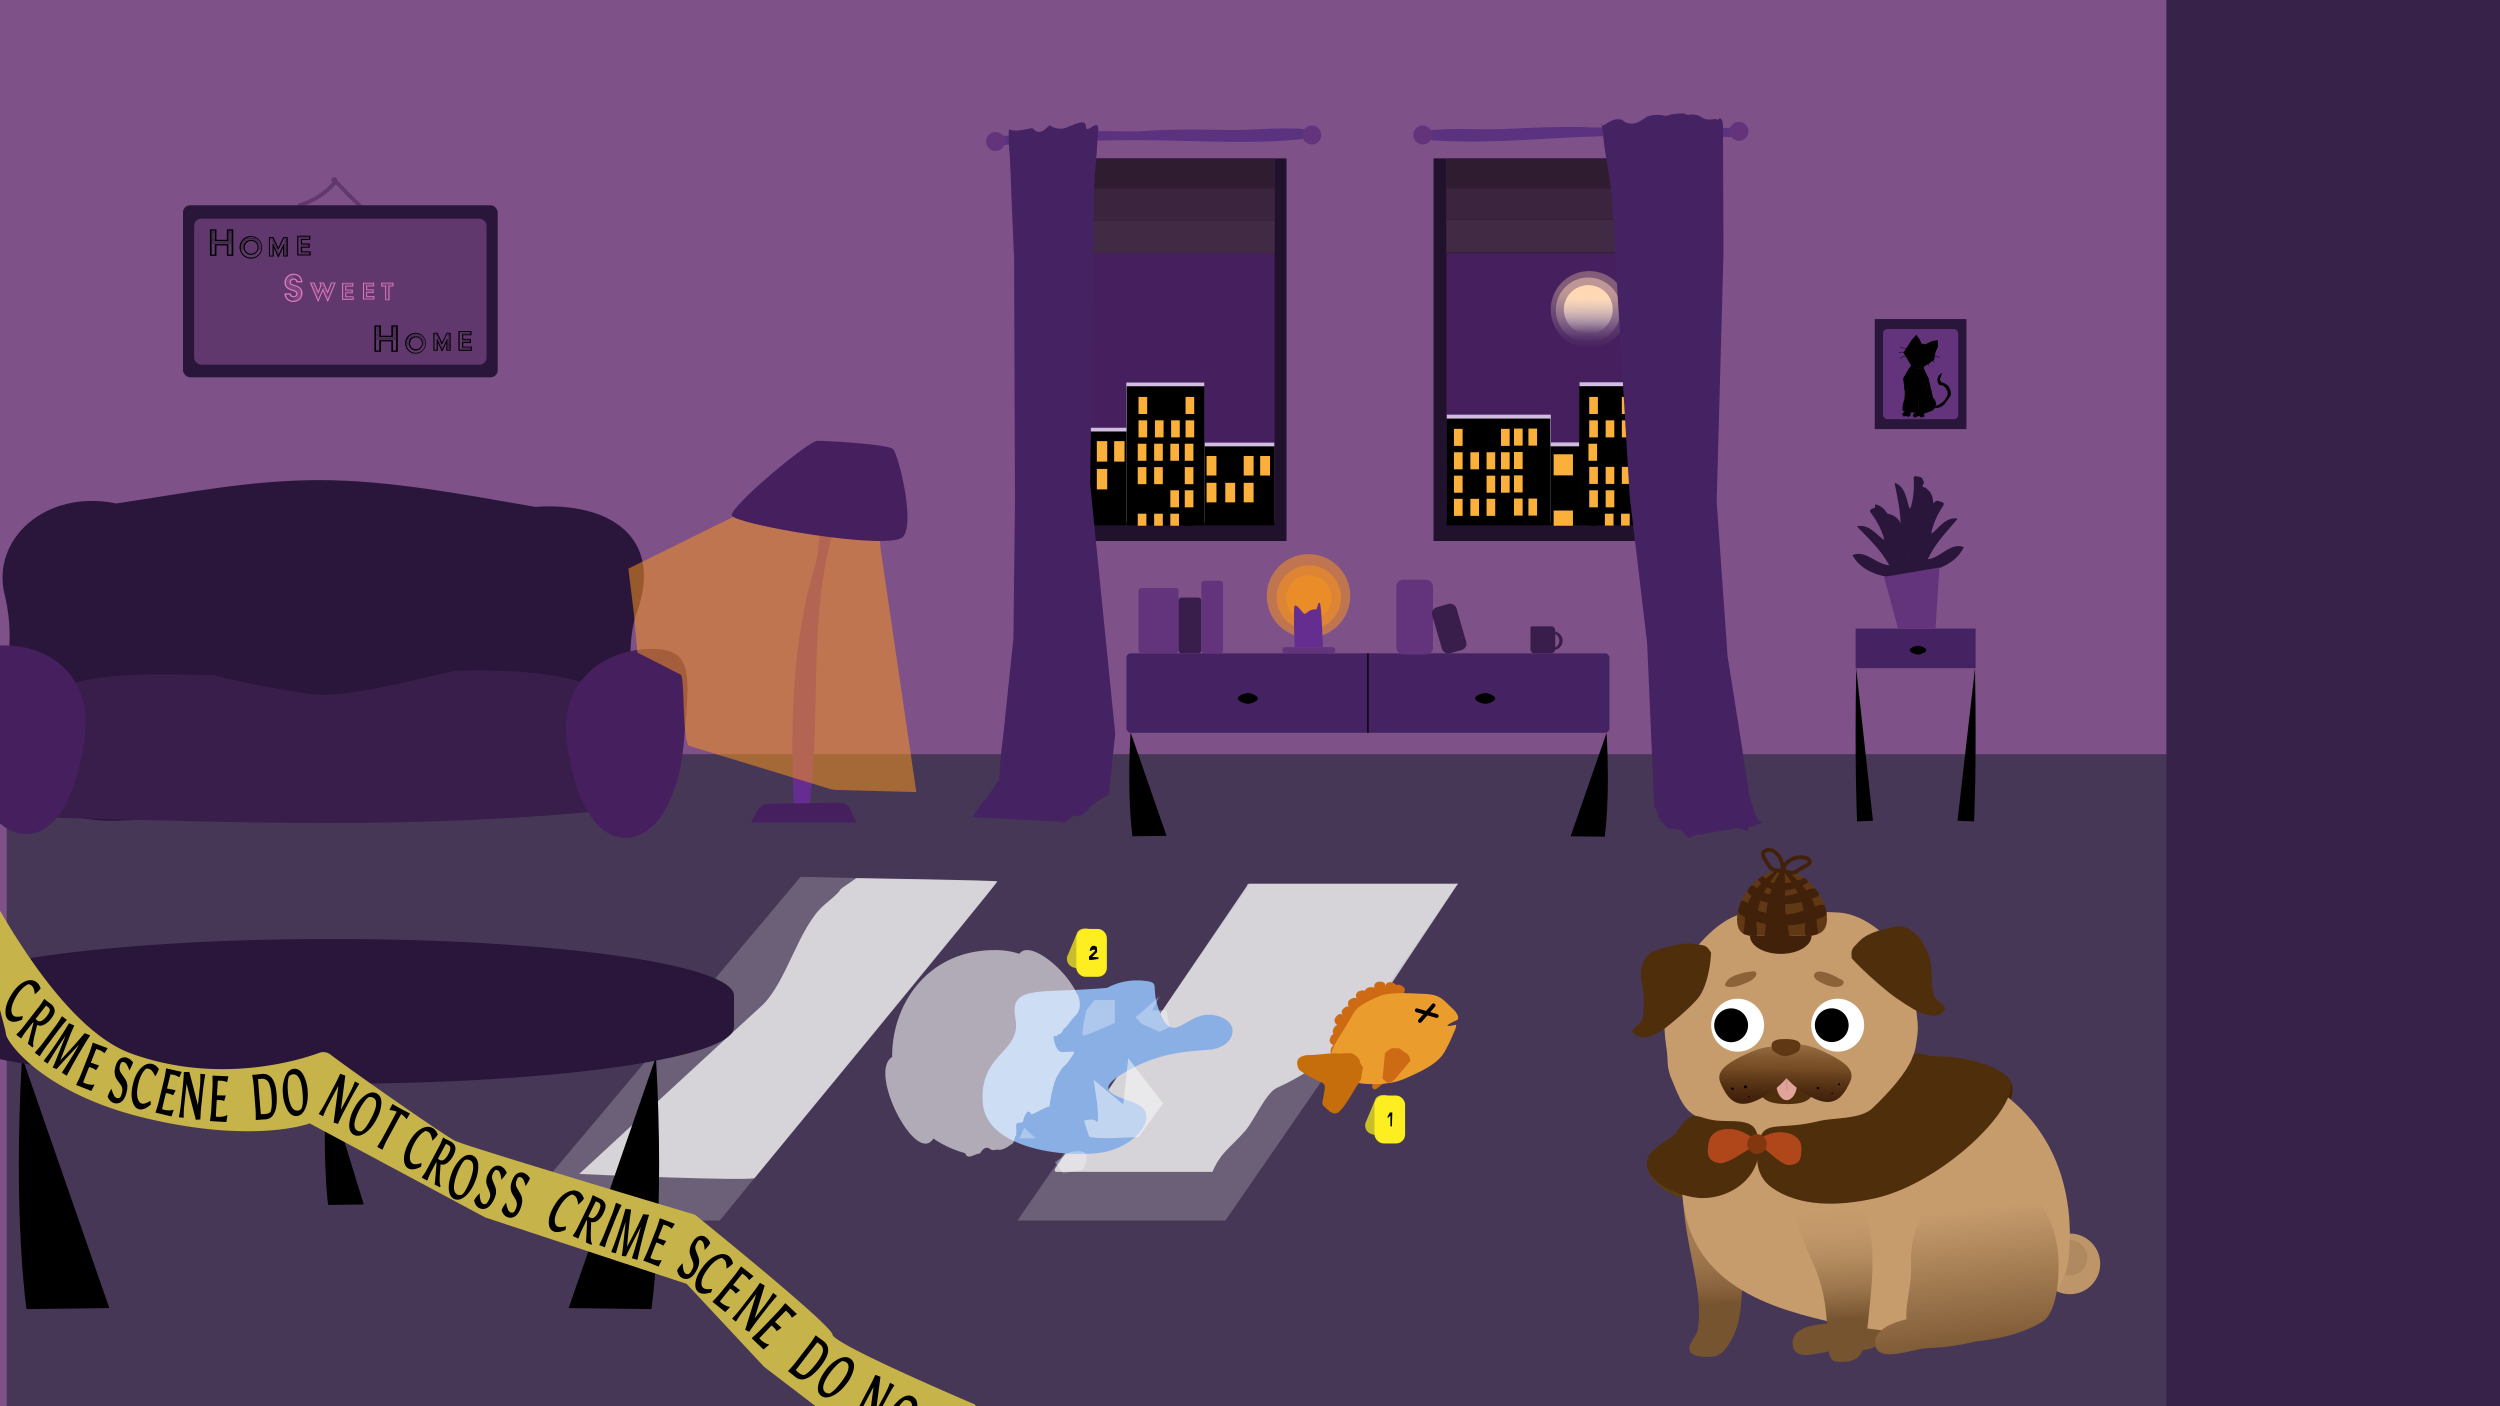 <svg id="Layer_1" data-name="Layer 1" xmlns="http://www.w3.org/2000/svg" xmlns:xlink="http://www.w3.org/1999/xlink" width="1920" height="1080" viewBox="0 0 1920 1080"><defs><style>.cls-1{fill:#7e5289;}.cls-2{fill:#463756;}.cls-3{fill:#29163a;}.cls-4{fill:#391e4c;}.cls-5{fill:#46205e;}.cls-6{fill:#20112d;}.cls-7{fill:#d1bde0;}.cls-8{fill:url(#linear-gradient);}.cls-10,.cls-12,.cls-17,.cls-22,.cls-24,.cls-25,.cls-26,.cls-9{isolation:isolate;}.cls-26,.cls-9{opacity:0.47;}.cls-9{fill:url(#linear-gradient-2);}.cls-10{opacity:0.33;fill:url(#linear-gradient-3);}.cls-11{fill:#fbb03b;}.cls-12{fill:#f2f2f2;opacity:0.22;}.cls-13{fill:#452363;}.cls-14,.cls-30,.cls-45,.cls-52{fill:none;}.cls-14,.cls-30{stroke:#000;}.cls-14,.cls-30,.cls-52{stroke-miterlimit:10;}.cls-15{fill:#63347c;}.cls-16{fill:#662d91;}.cls-17{fill:#f7931e;opacity:0.54;}.cls-18{fill:#301c30;}.cls-19{fill:#412a44;}.cls-20{fill:#3b243d;}.cls-21{fill:#5b327f;}.cls-22,.cls-24,.cls-25,.cls-26,.cls-48{fill:#fff;}.cls-22{opacity:0.72;}.cls-23{fill:#89afe5;}.cls-24{opacity:0.58;}.cls-25{opacity:0.31;}.cls-27{fill:#cd6a14;}.cls-28{fill:#ea9d2d;}.cls-29{fill:#c66d0c;}.cls-30,.cls-45{stroke-linecap:round;}.cls-30,.cls-52{stroke-width:3px;}.cls-31{fill:#c8be2a;}.cls-32{fill:#fcee21;}.cls-33{fill:#372249;}.cls-34{fill:#bd9568;}.cls-35{fill:#af8a60;}.cls-36{fill:#5c3c11;}.cls-37{fill:#422505;}.cls-38{fill:#775430;}.cls-39{fill:#c69c6d;}.cls-40{fill:url(#linear-gradient-4);}.cls-41{fill:#4f2e0c;}.cls-42{fill:url(#linear-gradient-5);}.cls-43{fill:url(#linear-gradient-6);}.cls-44{fill:#e0a39a;}.cls-45{stroke:#d2948b;stroke-linejoin:round;}.cls-46{fill:url(#linear-gradient-7);}.cls-47{fill:#603813;}.cls-49{fill:#8c6239;}.cls-50{fill:#b0471b;}.cls-51{fill:#42210b;}.cls-52{stroke:#42210b;}.cls-53{fill:#83370f;}.cls-54{fill:#60386d;}.cls-55{fill:#db79ba;}.cls-56{fill:#c6b44b;}</style><linearGradient id="linear-gradient" x1="1219.84" y1="850.95" x2="1219.73" y2="823.64" gradientTransform="matrix(1, 0, 0, -1, 0, 1080)" gradientUnits="userSpaceOnUse"><stop offset="0" stop-color="#ffd7b3"/><stop offset="0.18" stop-color="#fddbbd" stop-opacity="0.83"/><stop offset="0.6" stop-color="#f7e7d7" stop-opacity="0.42"/><stop offset="1" stop-color="#f2f2f2" stop-opacity="0"/></linearGradient><linearGradient id="linear-gradient-2" x1="1219.85" y1="853.48" x2="1219.69" y2="817.24" xlink:href="#linear-gradient"/><linearGradient id="linear-gradient-3" x1="1220.59" y1="855.93" x2="1220.4" y2="812.95" xlink:href="#linear-gradient"/><linearGradient id="linear-gradient-4" x1="1317.07" y1="63.23" x2="1313.62" y2="190.45" gradientTransform="matrix(1, 0, 0, -1, 0, 1080)" gradientUnits="userSpaceOnUse"><stop offset="0.12" stop-color="#775430"/><stop offset="0.23" stop-color="#8b653f"/><stop offset="0.35" stop-color="#9a724a"/><stop offset="0.49" stop-color="#a37a50"/><stop offset="0.71" stop-color="#a67c52"/></linearGradient><linearGradient id="linear-gradient-5" x1="1411.5" y1="49.01" x2="1404.01" y2="192.92" gradientTransform="matrix(1, 0, 0, -1, 0, 1080)" gradientUnits="userSpaceOnUse"><stop offset="0.12" stop-color="#775430"/><stop offset="0.16" stop-color="#805d37"/><stop offset="0.3" stop-color="#9f784f"/><stop offset="0.45" stop-color="#b48c5f"/><stop offset="0.58" stop-color="#c2986a"/><stop offset="0.71" stop-color="#c69c6d"/></linearGradient><linearGradient id="linear-gradient-6" x1="1515.76" y1="35.91" x2="1502.52" y2="149.89" gradientTransform="matrix(1, 0, 0, -1, 0, 1080)" gradientUnits="userSpaceOnUse"><stop offset="0" stop-color="#775430"/><stop offset="0.22" stop-color="#89643e"/><stop offset="1" stop-color="#c69c6d"/></linearGradient><linearGradient id="linear-gradient-7" x1="1370.99" y1="235.37" x2="1371.57" y2="284.59" gradientTransform="matrix(1, 0, 0, -1, 0, 1080)" gradientUnits="userSpaceOnUse"><stop offset="0" stop-color="#42210b"/><stop offset="0.14" stop-color="#4c2910"/><stop offset="0.38" stop-color="#66401d"/><stop offset="0.49" stop-color="#754c24"/><stop offset="0.64" stop-color="#7f562e"/><stop offset="0.9" stop-color="#9b7147"/><stop offset="0.99" stop-color="#a67c52"/></linearGradient></defs><g id="wall"><rect class="cls-1" x="-12.22" width="1958.09" height="1080"/></g><g id="sofa_and_floor" data-name="sofa and floor"><rect class="cls-2" x="5.15" y="579.22" width="1722.32" height="503.37"/><path class="cls-3" d="M393.56,627.24c-90-.85-207-1.88-298.19,2.87-56.89,3-89.92-22.24-94-77.86-1.94-26.6,12.73-52.68,2.19-95.46s31.57-81.31,85.8-70.12c52.21-7.79,102.37-18,156.4-17.95S357.4,380.05,411.1,389.29c56.75-4,99.79,23.06,77.38,82.76-7.76,23.73-2.58,55.83-4.72,78.47C479.27,597.85,449.71,627.77,393.56,627.24Z"/><path class="cls-4" d="M477.54,621.36c-159.28,16.15-290.74,10.32-448.77,6.3-11.58-.3-12.87-4.88-13.67-15.44-1.38-18.15-.55-45.89,1.22-64.68,1-10.93,8.23-13.09,16.71-13.9,35.83-19.28,90.1-15.7,131.54-15.13,18,5.19,68.08,14.86,82.6,15.15,29.66.59,97.51-18.19,101.87-18.37,37.93-1.55,105.12.88,121.54,22.58,3.88,4,13.88,4.68,14.73,13.91,1.46,15.87,5.45,37.57,5.33,53.58C490.56,614.67,489.22,620.17,477.54,621.36Z"/><path class="cls-5" d="M64.74,568.17c-5.64,39.59-20,72.38-44.78,72.38S-21.48,608-24.83,568.17c-4.55-54.12-5.41-74.58,33.35-72.32C37.43,497.54,71.88,518.11,64.74,568.17Z"/><path class="cls-5" d="M435.52,571.08c5.64,39.59,20.05,72.39,44.78,72.39s41.43-32.55,44.78-72.39c4.56-54.11,9-74.81-29.8-72.55C466.36,500.22,428.38,521,435.52,571.08Z"/></g><g id="windows_and_plant" data-name="windows and plant"><rect class="cls-6" x="821.6" y="121.64" width="166.45" height="293.86"/><rect class="cls-6" x="1100.93" y="121.64" width="166.45" height="293.86"/><path class="cls-3" d="M1468.3,445.05c.86,2-1.18.57-1.63,2.08a4.16,4.16,0,0,0-2.56-2.43l1-.52c-15,.39-34.53-3.08-42.4-17.85,10.37-4.27,17.65,7,28.16,7.74-6.31-11.81-16-20.54-24.75-29.8,8.92-2.23,14.64,6.11,20.74,10.44-.07-2.5-.59-3.48-1.5-5.75a61.88,61.88,0,0,0-7.81-14.1c-1.44-1.86-2.22-3.09,0-4.05,4.54-1.93,3.83-1.18,6.45.27s-.69,5.19,3.8,3.41c20,.2,15.36,34.26,20.35,49.76C1468.25,444.82,1468.3,445.06,1468.3,445.05Z"/><path class="cls-3" d="M1468,428c-.38,2.15-1.29-.17-2.5.84a4.11,4.11,0,0,0-.81-3.43l1.11.1c-12.74-7.87-27.2-21.5-25.69-38.17,11,2.11,10.92,15.55,19.31,21.91,1.2-13.34-2.14-26-4.38-38.49,8.69,3,8.9,13.13,11.64,20.1,1.31-2.13,1.41-3.24,1.89-5.64a61.47,61.47,0,0,0,1.19-16.07c-.18-2.35-.16-3.8,2.27-3.36,4.85.87,3.84,1.11,5.25,3.76s-3.43,4,1.3,4.94c16.58,11.09-5.93,37.07-10.24,52.77A3.61,3.61,0,0,1,1468,428Z"/><path class="cls-3" d="M1463.75,441.47c-.74,2,1.21.49,1.76,2a4.07,4.07,0,0,1,2.41-2.57l-1-.47c15-.48,34.28-5.09,41.28-20.3-10.6-3.65-17.21,8-27.65,9.38,5.6-12.16,14.78-21.45,23-31.19-9-1.71-14.26,6.94-20.1,11.63-.08-2.5.39-3.51,1.17-5.83a61.1,61.1,0,0,1,7-14.54c1.33-1.94,2-3.21-.29-4-4.65-1.66-3.89-.95-6.43.64s1,5.15-3.59,3.63c-19.9,1.36-13.32,35.1-17.4,50.87A6.69,6.69,0,0,1,1463.75,441.47Z"/><rect class="cls-5" x="1110.84" y="122.02" width="159.65" height="281.76"/><rect class="cls-5" x="819.23" y="121.92" width="159.65" height="281.86"/></g><g id="city"><rect class="cls-7" x="1111.16" y="318.46" width="79.83" height="82.18"/><rect class="cls-7" x="1213.11" y="293.58" width="57.7" height="107.07"/><rect class="cls-7" x="1191.01" y="339.78" width="22.71" height="60.87"/><rect class="cls-7" x="818.98" y="328.53" width="84.63" height="72.28"/><rect class="cls-7" x="865.01" y="293.79" width="59.85" height="107.07"/><rect class="cls-7" x="924.85" y="339.94" width="53.8" height="60.87"/><circle class="cls-8" cx="1219.8" cy="237.73" r="18.77"/><circle class="cls-9" cx="1219.8" cy="238.03" r="24.92"/><circle class="cls-10" cx="1220.53" cy="237.73" r="29.55"/><rect x="1110.82" y="321.47" width="79.83" height="82.18"/><rect class="cls-11" x="1116.64" y="329.36" width="6.65" height="13.1"/><rect x="1129.25" y="329.36" width="6.65" height="13.1"/><rect x="1141.68" y="329.36" width="6.65" height="13.1"/><rect class="cls-11" x="1152.76" y="329.36" width="6.65" height="13.1"/><rect class="cls-11" x="1116.64" y="347.33" width="6.65" height="13.1"/><rect class="cls-11" x="1129.25" y="347.33" width="6.65" height="13.1"/><rect class="cls-11" x="1141.68" y="347.33" width="6.65" height="13.1"/><rect class="cls-11" x="1152.76" y="347.33" width="6.65" height="13.1"/><rect class="cls-11" x="1116.64" y="365.3" width="6.65" height="13.1"/><rect x="1129.25" y="365.3" width="6.65" height="13.1"/><rect class="cls-11" x="1141.68" y="365.3" width="6.65" height="13.1"/><rect class="cls-11" x="1152.76" y="365.3" width="6.65" height="13.1"/><rect class="cls-11" x="1116.64" y="383.09" width="6.65" height="13.1"/><rect class="cls-11" x="1129.25" y="383.09" width="6.65" height="13.1"/><rect class="cls-11" x="1141.68" y="383.09" width="6.65" height="13.1"/><rect x="1152.76" y="383.09" width="6.65" height="13.1"/><rect class="cls-11" x="1162.74" y="329.15" width="6.65" height="13.1"/><rect class="cls-11" x="1173.83" y="329.15" width="6.65" height="13.1"/><rect class="cls-11" x="1162.74" y="347.12" width="6.65" height="13.1"/><rect x="1173.83" y="347.12" width="6.65" height="13.1"/><rect class="cls-11" x="1162.74" y="365.09" width="6.65" height="13.1"/><rect x="1173.83" y="365.09" width="6.65" height="13.1"/><rect class="cls-11" x="1162.74" y="382.88" width="6.65" height="13.1"/><rect class="cls-11" x="1173.83" y="382.88" width="6.65" height="13.1"/><rect x="1190.67" y="342.79" width="22.71" height="60.87"/><rect class="cls-11" x="1193.2" y="348.89" width="14.82" height="16.21"/><rect x="1193.61" y="370.21" width="14.82" height="16.21"/><rect class="cls-11" x="1193.2" y="392.08" width="14.82" height="11.7"/><rect x="1212.77" y="296.59" width="57.7" height="107.07"/><rect class="cls-11" x="1220.53" y="304.84" width="6.65" height="13.1"/><rect x="1233.14" y="304.84" width="6.65" height="13.1"/><rect class="cls-11" x="1245.57" y="304.84" width="6.65" height="13.1"/><rect class="cls-11" x="1220.53" y="322.81" width="6.65" height="13.1"/><rect class="cls-11" x="1233.14" y="322.81" width="6.65" height="13.1"/><rect class="cls-11" x="1245.57" y="322.81" width="6.65" height="13.1"/><rect class="cls-11" x="1219.93" y="340.78" width="6.65" height="13.1"/><rect x="1232.54" y="340.78" width="6.65" height="13.1"/><rect x="1244.97" y="340.78" width="6.65" height="13.1"/><rect class="cls-11" x="1220.53" y="358.56" width="6.65" height="13.1"/><rect class="cls-11" x="1233.14" y="358.56" width="6.65" height="13.1"/><rect class="cls-11" x="1245.57" y="358.56" width="6.65" height="13.1"/><rect class="cls-11" x="1220.53" y="376.53" width="6.65" height="13.1"/><rect class="cls-11" x="1233.14" y="376.53" width="6.65" height="13.1"/><rect x="1245.57" y="376.53" width="6.65" height="13.1"/><rect x="1219.93" y="394.51" width="6.65" height="9.15"/><rect class="cls-11" x="1232.54" y="394.51" width="6.65" height="9.15"/><rect class="cls-11" x="1244.97" y="394.51" width="6.65" height="9.15"/><rect x="819.21" y="331.38" width="46.03" height="72.28"/><rect class="cls-11" x="842.36" y="338.79" width="7.99" height="15.72"/><rect class="cls-11" x="855.66" y="338.79" width="7.99" height="15.72"/><rect class="cls-11" x="842.36" y="360.14" width="7.99" height="15.72"/><rect x="855.66" y="360.14" width="7.99" height="15.72"/><rect x="865.24" y="296.64" width="59.85" height="107.07"/><rect class="cls-11" x="874.38" y="304.84" width="6.65" height="13.1"/><rect x="886.98" y="304.84" width="6.65" height="13.1"/><rect x="899.41" y="304.84" width="6.65" height="13.1"/><rect class="cls-11" x="910.5" y="304.84" width="6.65" height="13.1"/><rect class="cls-11" x="874.38" y="322.81" width="6.65" height="13.1"/><rect class="cls-11" x="886.98" y="322.81" width="6.65" height="13.1"/><rect class="cls-11" x="899.41" y="322.81" width="6.65" height="13.1"/><rect class="cls-11" x="910.5" y="322.81" width="6.65" height="13.1"/><rect class="cls-11" x="873.78" y="340.78" width="6.65" height="13.1"/><rect class="cls-11" x="886.38" y="340.78" width="6.65" height="13.1"/><rect class="cls-11" x="898.82" y="340.78" width="6.65" height="13.1"/><rect class="cls-11" x="909.9" y="340.78" width="6.65" height="13.1"/><rect class="cls-11" x="873.78" y="358.75" width="6.65" height="13.1"/><rect class="cls-11" x="886.38" y="358.75" width="6.65" height="13.1"/><rect x="898.82" y="358.75" width="6.65" height="13.1"/><rect class="cls-11" x="909.9" y="358.75" width="6.65" height="13.1"/><rect x="873.78" y="376.53" width="6.65" height="13.1"/><rect x="886.38" y="376.53" width="6.65" height="13.1"/><rect class="cls-11" x="898.82" y="376.53" width="6.65" height="13.1"/><rect class="cls-11" x="909.9" y="376.53" width="6.65" height="13.1"/><rect class="cls-11" x="873.78" y="394.51" width="6.65" height="9.28"/><rect class="cls-11" x="886.38" y="394.51" width="6.65" height="9.28"/><rect class="cls-11" x="898.82" y="394.51" width="6.65" height="9.28"/><rect x="909.9" y="394.51" width="6.65" height="9.28"/><rect x="925.09" y="342.79" width="53.8" height="60.87"/><rect class="cls-11" x="926.65" y="350.18" width="7.58" height="15.03"/><rect x="941.01" y="350.18" width="7.58" height="15.03"/><rect class="cls-11" x="955.18" y="350.18" width="7.58" height="15.03"/><rect class="cls-11" x="967.81" y="350.18" width="7.58" height="15.03"/><rect class="cls-11" x="926.65" y="370.79" width="7.58" height="15.03"/><rect class="cls-11" x="941.01" y="370.79" width="7.58" height="15.03"/><rect class="cls-11" x="955.18" y="370.79" width="7.58" height="15.03"/><rect x="967.81" y="370.79" width="7.58" height="15.03"/></g><g id="background_furniture" data-name="background furniture"><polyline class="cls-12" points="959.97 678.7 781.41 937.35 941.06 937.35 1119.62 678.7"/><polyline class="cls-12" points="614.85 673.41 393.11 937.35 552.77 937.35 765.91 676.92"/><rect class="cls-13" x="865.09" y="501.75" width="370.96" height="61.04" rx="3.34"/><path d="M966,536.39c0,2.27-5.34,4.12-7.62,4.12s-7.77-1.85-7.77-4.12,5.5-4.12,7.77-4.12S966,534.12,966,536.39Z"/><line class="cls-14" x1="1050.57" y1="501.75" x2="1050.57" y2="562.79"/><path d="M868.29,562.47c-2.92,50.82,1.41,79.78,1.41,79.78l26.2-.32Z"/><path d="M1233.86,562.79c2.91,50.82-1.42,79.78-1.42,79.78l-26.19-.32Z"/><rect class="cls-13" x="1425.09" y="482.75" width="92.19" height="30.44"/><path d="M1516.8,513.19c1.42,74.94-.69,117.65-.69,117.65l-12.74-.47Z"/><path d="M1425.56,513.19c-1.35,74.94.67,117.65.67,117.65l12.2-.47Z"/><polygon class="cls-15" points="1486.52 482.75 1457.7 482.75 1446.93 443.1 1489.43 435.82 1486.52 482.75"/><rect class="cls-3" x="1439.81" y="245.04" width="70.43" height="84.52"/><rect class="cls-15" x="1446.2" y="252.71" width="57.65" height="69.18" rx="3.2"/><path class="cls-16" d="M629.85,406.5c-1.05,9-1.13,18.69-3.74,27.32-18.57,61.4-19,125.93-16.29,190.11a5.34,5.34,0,0,0,.53,2.55c1,1.74,3.5,1.67,5.48,1.39,1.73-.24,3.71-.65,4.57-2.21a5.83,5.83,0,0,0,.54-2c10.49-71.81-1.14-146.78,19.13-216.38l-8.1-.72"/><path class="cls-17" d="M673.08,383.36l-67-7.6-123.5,60.95,4.17,33.74,2.78,30.7,33.58,17.16c2.79,5,.87,52.64,6.28,54.56l106.52,32.57a21.53,21.53,0,0,0,6.7,1.25l61.13,1.65-27.34-186Z"/><path class="cls-5" d="M693.68,412.16c-9.34,11.41-129.91-9.53-131.65-16.28s59-57.36,65.62-57.36S682,341,685.91,344.91,703,400.76,693.68,412.16Z"/><path class="cls-5" d="M653,621.39a8.42,8.42,0,0,0-7.76-4.87l-54.41.71a10.93,10.93,0,0,0-9.75,6l-4.28,8.48h81Z"/><rect class="cls-18" x="819.23" y="121.99" width="159.65" height="72.43"/><rect class="cls-19" x="819.23" y="169.37" width="159.65" height="25.04"/><rect class="cls-20" x="819.23" y="144.85" width="159.65" height="24.17"/><path class="cls-21" d="M767.44,104.27c25.37-.17,39.22-3,60.63-3.48s40.82.66,52.39-.27c16.28-1.31,43.07-1.08,59.42-.76,23.92.46,35-1.85,58.87-.91,2.75.11,6.24.79,6.74,3.29.59,3-3.71,4.55-7,4.87-34.91,3.43-70.16,1.47-105.28.87q-59.79-1-119.47,3.29a17,17,0,0,1-6.32-.34c-2-.64-3.81-2.29-3.82-4.25s2.46-3.74,4.33-2.8"/><circle class="cls-15" cx="764.59" cy="108.66" r="7.31"/><circle class="cls-15" cx="1007.47" cy="103.68" r="7.31"/><path class="cls-13" d="M746.9,627.53c-.42,1.45,4.55-8.61,9.62-13.49,5.07-6.36,10.25-15.41,10.25-13.49,0-2.77.46,3.78,1.19-11.46.74-12.49,1.75-16.76,2.86-27.34l7.46-71.44,1.19-106.21-.67-185.79-.64-14.89-1.42-32.76c-.52-15.71-1-27.64-1.42-32.77a139.7,139.7,0,0,1-.64-14.89c0-6.81,1.19-1.73,4.38-3.06,0,1,6.91-.12,13.83-1.66,6.91,8.86,13.82-5.11,13.82-1.66,0,.17,6.85,4.33,13.7.72,6.85-2.47,13.69-6.39,13.69.72.84,4.58,9.39-7.48,9.4,1.27,0-.76-.35,2.48-.82,11-.46,9.4-1,12.06-1.5,20.51-.47,2.71-.82,11-.82,11l-3.13,230,19.27,191.7-4.8,46.13c0,.34-3.86,2.86-9,6.06-5.18,2-11.68,14.44-17,10.18-5.28,3.84-9.32,7.91-9.61,5.38"/><rect class="cls-18" x="1110.84" y="121.99" width="159.65" height="72.43"/><rect class="cls-19" x="1110.84" y="168.76" width="159.65" height="25.04"/><rect class="cls-20" x="1110.84" y="144.85" width="159.65" height="23.55"/><path class="cls-21" d="M1332.54,98.08c-25.36.6-39.29-1.83-60.71-1.62s-40.78,1.91-52.36,1.33c-16.31-.81-43.09.24-59.42,1.06-23.9,1.19-35-.77-58.87.9-2.75.19-6.22,1-6.64,3.49-.5,3,3.85,4.44,7.15,4.66,35,2.35,70.17-.69,105.26-2.36q59.73-2.83,119.51-.38a17,17,0,0,0,6.3-.53c2-.7,3.75-2.4,3.7-4.37s-2.58-3.66-4.42-2.66"/><circle class="cls-15" cx="1335.52" cy="100.87" r="7.31"/><circle class="cls-15" cx="1092.65" cy="103.68" r="7.31"/><path class="cls-13" d="M1296.1,642.94c0,2.07,5.19-2.7,12.12-2.1a203.87,203.87,0,0,1,22.5-3.9c6.92-3.62,12.12,5.48,12.12-2.11.63.7,12-2.16,11.39-4.84-4.66,5.2-7.51-10.78-9.19-13.67-1.69-6.11-2.2-7.14-2.2-11.51,0-.68-.64-.52-1.67-10.48-1-2.35-2.43-15.31-4-25l-10.37-65.27-8.38-118.78,5.25-191.64-.39-82.71c0-9.19-.07-15.34-.07-15.32,0-1.69-1.19-7.27-4.38-3.15,0-2.94-6,1.57-12.06-2.44s-12.06-.61-12.06-2.43c0-.55-7.73-1.06-15.46,1.46-7.73-2.09-15.47.32-15.47,1.47-.41-.75-8.94,8.72-17.37,2-8.42-4.34-16.74,7.9-16.75,2.77,0-1.86.88.54,2.06,13.32,1.17,11,2.64,15.78,3.81,24.75l2,13.32,14.09,234.87L1265,493.89l4.91,113.53.57,13.17c1.9-.35,3.66,11.84,7.26,11.31C1281.36,641.7,1286.82,630.91,1296.1,642.94Z"/><path d="M1148.26,536.39c0,2.27-5.35,4.12-7.62,4.12s-7.77-1.85-7.77-4.12,5.5-4.12,7.77-4.12S1148.26,534.12,1148.26,536.39Z"/><path d="M1479.34,499.3c0,1.88-4.42,3.4-6.3,3.4s-6.42-1.52-6.42-3.4,4.54-3.4,6.42-3.4S1479.34,497.42,1479.34,499.3Z"/></g><g id="shadow_from_windows" data-name="shadow from windows"><path class="cls-22" d="M1118,678.7H959.37c-1.67,0-1,.65-2.24,2.42L810.77,896.79c-1.26,1.77-.94,3.21.72,3.21H931.11c6.69-15.22,12.76-17.48,25.31-31.61,6.16-6.94,16-29.29,24.1-32.86,20.33-9,37.4-22.16,56.12-32.08l82-123.22C1120.16,678.26,1119.93,678.53,1118,678.7Z"/><path class="cls-22" d="M657.7,674.39c-23.67,16.1-2,1.76-24,20-20.51,16.92-29.45,60.68-49.18,78.48s-139.65,128.7-139.65,128.7c4.69.43,131.32,5.67,134.68,3.14,0,0,186.4-226.09,186.4-227.75C765.91,676,657.7,674.39,657.7,674.39Z"/></g><g id="small_objects" data-name="small objects"><circle class="cls-17" cx="1004.89" cy="457.63" r="32.08" transform="translate(392.2 1376.24) rotate(-80.78)"/><circle class="cls-17" cx="1005.17" cy="459.38" r="17.44"/><circle class="cls-17" cx="1005.17" cy="458.91" r="24.75" transform="translate(391.18 1377.59) rotate(-80.78)"/><rect class="cls-15" x="874.35" y="451.61" width="30.81" height="50.14" rx="2.23"/><rect class="cls-4" x="905.16" y="458.91" width="17.45" height="42.84" rx="2.23"/><rect class="cls-15" x="922.61" y="446.01" width="16.7" height="55.74" rx="2.23"/><rect class="cls-15" x="984.83" y="497" width="40.7" height="4.75" rx="1.96"/><path class="cls-16" d="M1016,497H994.32s-1.28-30.85,0-31.83,5.06,3.64,6.16,5.09c2.74,3.62,2.74-2.48,10.17-2.28,1.16,0,1.4-5.81,2.87-5S1016,497,1016,497Z"/><path class="cls-4" d="M1193,485a7.08,7.08,0,0,0-7,6.49,5.79,5.79,0,1,1,0,1.18,7.08,7.08,0,1,0,7-7.67Z"/><path class="cls-4" d="M1176.6,481h14.71a3.13,3.13,0,0,1,3.13,3.13h0V498.6a3.13,3.13,0,0,1-3.13,3.13h-12.78a3.13,3.13,0,0,1-3.13-3.13h0V482.23a1.21,1.21,0,0,1,1.19-1.23Z"/><rect class="cls-15" x="1072.38" y="445.16" width="28.17" height="57.45" rx="5.28"/><rect class="cls-4" x="1103.3" y="464.37" width="19.4" height="36.81" rx="4.91" transform="translate(-90.39 328.84) rotate(-16.16)"/></g><g id="WATER"><path class="cls-23" d="M850.31,758.67c-54,4.7-75.13-2.69-70.44,23.7s-27.57,25.84-25.13,64.2,72.09,43.55,95.57,37.69,36-24.63,27.39-33.24-43.31-9.39-16.57-25.83,47.87-17.57,67.44-19,26.16-21.58,4.86-26.35-31.47,23.55-41.64,0,1.56-25.12-14.09-26.69A48.45,48.45,0,0,0,850.31,758.67Z"/></g><g id="FISHBOWL"><path class="cls-24" d="M826.83,762.77c-2.9-6.39-8.11-13.29-14-19.13-11.18-11-24.82-18.28-30-11.11a58.1,58.1,0,0,0-19.32-2.84c-50.77.1-78.66,41.43-78.33,82l-.78.61c-16.81,13,18.44,81,31.78,63l.69-.9c.51.35,1,.72,1.54,1.06a80.54,80.54,0,0,0,22.75,10.14c2.34,5.59,6.61.7,11.45.26,2.42-4,5-5.4,7.52-3.6,2.53,2.18,5,0,7.36.88,4.63-.36,8.48-4,10.19-4.88,1.56-1.71,2.32-8.85,2.65-5.08a36.84,36.84,0,0,0,.07-7.35c-.32-5.55,3.18-2.5,5.24-4.41,1-5.25,4.34-10.69,6.25-5.61,1.92.1,13.06-6.91,14.12-5.79,1.06-10.45,4.53-22.7,7-25.08,2.47-5.51,5.26-6.51,7.52-9.56,4.52-7.14,6.91-8.24.33-7.59-3.92,0-6.65,1.16-8.5-1.86-1.85-2.24-2.81-6.07-3.2-8.86V796a4.29,4.29,0,0,0,1.18-.57c1.73,1.34,2.45-2.3,3.21-.91.77-.68,1.57-.65,3.47-4.66,1.9-.14,4.89-6.18,10-11a11.49,11.49,0,0,0,2.25-7.7C829.16,767.78,828.29,764.26,826.83,762.77Z"/><polygon class="cls-25" points="786.58 866.19 782.91 874.22 795.43 874.22 786.58 866.19"/><path class="cls-25" d="M834.32,775.88s-4.18,18.26-2.61,19.3,24.52-9.65,24.52-9.65V768.05H840.58Z"/><polygon class="cls-25" points="872.13 781.35 890.57 765.17 884.92 775.93 895.9 775.93 898.22 788.87 890.57 792.38 876.79 786.38 872.13 781.35"/><path class="cls-25" d="M822,884.7a32.36,32.36,0,0,1,3.8-.49c3.42-.25,8,0,8.64,2.76,1,4.55-3.11,11.69-3.11,11.69l-15,2.17-6.12-8.35Z"/><path class="cls-26" d="M836.29,872.59c2,3,38.11.62,38.11.62l18.91-25.77-26.8-34.71-3.86,35.47L839.9,829.26l2.69,18.06s1.82,17-.45,14-9.59-.68-9.59-.68Z"/></g><g id="fish_" data-name="fish "><path class="cls-27" d="M1064.92,775.5h0a3.67,3.67,0,0,1-4.62-2.32l-4.76-14.37a3.67,3.67,0,0,1,2.32-4.62h0c1.91-.63,5.2-.36,5.83,1.55l3.55,15.14A3.67,3.67,0,0,1,1064.92,775.5Z"/><path class="cls-27" d="M1060.34,778.83h0a3.68,3.68,0,0,1-4.92-1.58l-6.93-13.47a3.68,3.68,0,0,1,1.58-4.92h0c1.79-.92,5.09-1.16,6,.63l5.85,14.41A3.67,3.67,0,0,1,1060.34,778.83Z"/><path class="cls-27" d="M1054.68,780.8h0a3.68,3.68,0,0,1-5-1.25l-7.79-13a3.67,3.67,0,0,1,1.25-5h0c1.72-1,5-1.49,6,.24l6.78,14A3.67,3.67,0,0,1,1054.68,780.8Z"/><path class="cls-27" d="M1050.93,785.05h0a3.65,3.65,0,0,1-5.14-.47L1036.08,773a3.66,3.66,0,0,1,.47-5.15h0c1.54-1.29,4.7-2.24,6-.7l8.86,12.79A3.66,3.66,0,0,1,1050.93,785.05Z"/><path class="cls-27" d="M1070.14,778.29h0a3.65,3.65,0,0,1-2.84-4.31l3-14.84a3.65,3.65,0,0,1,4.31-2.84h0c2,.4,4.69,2.28,4.28,4.25l-4.47,14.89A3.66,3.66,0,0,1,1070.14,778.29Z"/><path class="cls-27" d="M1068,776.74h0a3.67,3.67,0,0,1-3.76-3.54l-.46-15.14a3.67,3.67,0,0,1,3.54-3.76h0c2-.06,5.08,1.14,5.14,3.15l-.91,15.53A3.67,3.67,0,0,1,1068,776.74Z"/><path class="cls-27" d="M1046,790.65h0a3.67,3.67,0,0,1-4.75,2.05l-14.08-5.57a3.67,3.67,0,0,1-2-4.74h0c.74-1.87,3.06-4.22,4.93-3.48l13.89,7A3.67,3.67,0,0,1,1046,790.65Z"/><path class="cls-27" d="M1045.56,796.29h0a3.67,3.67,0,0,1-4.37,2.77l-14.78-3.33a3.67,3.67,0,0,1-2.76-4.37h0c.44-2,2.38-4.64,4.34-4.2l14.8,4.77A3.66,3.66,0,0,1,1045.56,796.29Z"/><path class="cls-27" d="M1043.44,801.9h0a3.67,3.67,0,0,1-4.18,3.05l-15-2.35a3.67,3.67,0,0,1-3-4.18h0c.31-2,2.06-4.79,4-4.47l15.08,3.78a3.66,3.66,0,0,1,3.1,4.14Z"/><path class="cls-27" d="M1044.29,807.5h0a3.67,3.67,0,0,1-3.66,3.65h-15.14a3.67,3.67,0,0,1-3.65-3.66h0c0-2,1.3-5,3.31-5l15.49,1.41A3.67,3.67,0,0,1,1044.29,807.5Z"/><path class="cls-27" d="M1051.44,788.43h0a3.67,3.67,0,0,1-5.14-.58L1036.87,776a3.67,3.67,0,0,1,.59-5.14h0c1.57-1.25,4.75-2.13,6-.55l8.55,13A3.66,3.66,0,0,1,1051.44,788.43Z"/><path class="cls-27" d="M1048.87,789.08h0a3.66,3.66,0,0,1-5.13.61l-11.9-9.35a3.67,3.67,0,0,1-.62-5.13h0c1.24-1.59,4.14-3.17,5.72-1.93L1048.26,784A3.66,3.66,0,0,1,1048.87,789.08Z"/><path class="cls-27" d="M1059.22,834.6l-1.84,1.46a4.24,4.24,0,0,1-2.19.62.3.3,0,0,1-.22-.12l-1.18-1.49.88-8.08c.06-.63,1.63-1.26,2.17-.94l2.43,2.32,2.79.68c.6.35,1.76,2.06,1.14,2.38Z"/><path class="cls-28" d="M1116.47,775.52c-8.72-8.26-10.23-11.95-24.24-12.3-8.2-.21-24.62-1.77-33.39,2.07-7.82,3.43-16.13,6.93-19.7,13.48C1028.84,797.69,1018,808,1023,819.23c4.14,9.44,10.32,11.43,22.3,12.83,9.35,1.09,22.85,1,33.26-3.52,12.28-5.38,25.51-11.33,30.79-20.61a110.19,110.19,0,0,0,6.31-12.92c.5-1.26,4.19-8.42,2-7.9-6.46,1.57-9.79,1.28,1-3.55C1121.77,782.2,1118.4,777.35,1116.47,775.52Z"/><path class="cls-29" d="M1029.07,809.16a50.19,50.19,0,0,1,8.58-.2c1.85.09,6.51,3.87,6.64,5.71.2,2.83,2.21,3.8,2.39,5,.17,1-1.06,5.33-1,6.33.08,3.42-1.85,5.1-3.62,7.92-3.87,6.16-8.63,15.33-13.59,19.83-4.22,3.83-8.52-1.21-11.7-4.18a3.75,3.75,0,0,1-1.1-3.5c.72-3.53,1.26-7,1.85-10.52a3.69,3.69,0,0,0-2.13-4,116.22,116.22,0,0,1-16.68-9.12,3.73,3.73,0,0,1-1.38-1.66c-2.79-6.36-.26-9.69,7-10.49h.44c8,.07,15.86-1.88,23.82-1.07A2.61,2.61,0,0,0,1029.07,809.16Z"/><path class="cls-27" d="M1074.68,824.82l-3.71,4.4a10.18,10.18,0,0,1-5,2.49.75.75,0,0,1-.59-.18l-3.59-3.11,1.78-18.7c-.15-1.57,5.13-5.2,6.61-4.68l4.39.05,5.49,3.79c1.62.57,4,5.37,2.62,6.41Z"/><line class="cls-30" x1="1088.11" y1="775.9" x2="1103.37" y2="780.27"/><line class="cls-30" x1="1100.95" y1="772.1" x2="1090.53" y2="784.07"/><path class="cls-31" d="M1059.21,872.66l-5.77-1.65a6.92,6.92,0,0,1-4.74-8.55l7.3-17.54c1-3.65,5.64-4.59,9.29-3.54l2.47,1.42a6.93,6.93,0,0,1,4.74,8.55l-4.74,16.57A6.93,6.93,0,0,1,1059.21,872.66Z"/><rect class="cls-32" x="1055.64" y="841.38" width="23.48" height="36.78" rx="6.91"/><polygon points="1065.48 857.96 1067.38 854.37 1069.28 854.37 1068.98 865.17 1067.84 864.93 1067.84 857.96 1067.84 856.7 1066.61 857.96 1066.07 858.37 1065.48 857.96"/><path class="cls-31" d="M830.16,744.7,824.4,743a6.94,6.94,0,0,1-4.75-8.55L827,717c1-3.65,5.64-4.59,9.29-3.54l2.47,1.42a6.93,6.93,0,0,1,4.74,8.55L838.71,740A6.94,6.94,0,0,1,830.16,744.7Z"/><rect class="cls-32" x="826.6" y="713.41" width="23.48" height="36.78" rx="6.91"/><path d="M837,730.38a3.94,3.94,0,0,1,1.53-3.56c1.84-1.26,3.86.52,3.86.52l.24,3.8L838.79,735h2.71l2.22.3-.16,1.22-4.92.69h-2.17l-.2-2.5,3.26-3s2-1.53,1.21-2.22-2.65.56-2.65.56Z"/></g><g id="Layer_14" data-name="Layer 14"><path d="M16.91,811.68c-7.09,123.39,3.44,193.71,3.44,193.71l63.6-.78Z"/><path d="M250.47,830.91c-3.05,60.2,1.49,94.5,1.49,94.5l27.4-.38Z"/><path d="M503.75,811.68c7.09,123.39-3.44,193.71-3.44,193.71l-63.6-.78Z"/><path class="cls-3" d="M563.71,764.74v24c0,24.09-138.36,43.62-309.06,43.62S-54.43,812.84-54.43,788.75v-23h.11a4.79,4.79,0,0,1-.11-1c0-24.09,138.39-43.62,309.08-43.62S563.71,740.65,563.71,764.74Z"/></g><g id="side_bar" data-name="side bar"><rect class="cls-33" x="1663.74" width="256.26" height="1082.6"/></g><g id="Ui_and_character" data-name="Ui and character"><circle class="cls-34" cx="1589.64" cy="970.65" r="23.31"/><circle class="cls-35" cx="1589.64" cy="966.01" r="13.49"/><path class="cls-36" d="M1297.38,909.34c0,10,10,10.79-2.2,10.79S1265,905.44,1265,895.46s9.57-15.21,21.72-15.21S1297.38,899.36,1297.38,909.34Z"/><ellipse class="cls-37" cx="1535.83" cy="837.29" rx="9.88" ry="12.68"/><path class="cls-38" d="M1446.73,1024c.25,16.46-27.92,13.15-38.19,13.48s-31.42,9.91-31.81-5.88,28.75-16,41.79-14.21C1433.94,1019.59,1446.47,1007.57,1446.73,1024Z"/><path class="cls-39" d="M1409.78,859.18c-30.87,2.51-61.28,2-89.81,1.72-25.48-.23-29-15.32-36.35-32.52a36.09,36.09,0,0,1-2.89-13.07c-.46-13.86-3.06-15.91-2.34-37.35.83-24.51,36.88-77.27,66.12-76.9s38.88-1.64,67.17-.25,59,36.37,59.4,61.4,3.85,21.17,0,42.51S1433.23,856.94,1409.78,859.18Z"/><path class="cls-40" d="M1316.89,1041.58c-5.27.84-13,.88-17-1.75-7.24-4.75,3.4-12.79,4.25-19.47,4.68-36.8-15.72-75.54-10.74-119.46.9-8,8.06-13.63,16.29-14.06a48.57,48.57,0,0,1,14.27,1.09c8.06,2.11,12.25,10.36,11.57,17.28-3.77,38.18,7.2,72.67-.35,109.52C1333.82,1021.41,1326.43,1040.06,1316.89,1041.58Z"/><path class="cls-39" d="M1588.94,964.07c-6.69,76.51-134.41,62.55-186.42,50.36s-117.91-34.15-110.33-120.58,103.29-93.22,182.67-79.69S1595.62,887.56,1588.94,964.07Z"/><path class="cls-41" d="M1276.39,791.33c-8.93,5.69-16.44,7.84-21.73,2-4.32-1.8,5.67-6.77,7-11a80,80,0,0,0-.77-27.13c-1.67-8.71-.34-18.1,6.89-23.76,9.21-3.78,23.72-7.83,32.49-6.54s10,.3,13.84,6.8c-.52,11.08-3.58,27.32-10.31,35.27S1280.83,788.5,1276.39,791.33Z"/><path class="cls-41" d="M1474.05,777.29c8.39,3.32,15.91,4.68,19.17-1.74,3.42-2-6.33-7.08-8-10.91-2.76-10-.44-20.67-3.84-30.69s-10.82-21.19-22.06-22.65c-10,1.06-24.83,4.75-31,11.2s-6.74,6-6.22,13.39c7.1,8.2,20.91,20.27,28.25,26.15S1469.88,775.64,1474.05,777.29Z"/><path class="cls-42" d="M1427.15,1042.09c-4.72,4.51-13.38,3.92-17.37,3.53-7.22-.69-6-18.64-6.57-27.89-3-51-19.8-49.69-27.64-101.34-1.43-9.37,8-27.48,15.42-29.65,4.11-1.2,17.82-.27,22.17,0,7.87.49,14.16,4,15.88,14.4,9.46,57.08,11.83,56.5,5.55,115C1433.45,1026.72,1432.63,1036.85,1427.15,1042.09Z"/><path class="cls-43" d="M1568.41,1015.16c-14.91,8.9-32.64,13.19-50.79,15a178.37,178.37,0,0,1-37.84,5.25c-10.4.34-39.13,12.64-39.71-3.93-.35-9.69,11.55-15.25,24.16-18.32-1.15-11.26,4.14-26.32,3.42-41.23-1.34-28,12.73-60.55,47-69.28S1575,923.89,1580,958C1582.49,975,1580.77,1007.79,1568.41,1015.16Z"/><path class="cls-41" d="M1350.83,826.81c-.52,10.41-1,20.09,17.72,21s24.45-3.53,25-14-.62-18.42-19.3-19.35S1351.35,816.39,1350.83,826.81Z"/><path class="cls-44" d="M1380.31,831.35c0,7.51-3.72,13.57-8.21,13.55s-8.1-6.14-8-13.65,2.59-6,7.08-5.93S1380.35,823.84,1380.31,831.35Z"/><line class="cls-45" x1="1372.09" y1="827.26" x2="1372.17" y2="836.69"/><path class="cls-46" d="M1420.8,830.93c-4.43,9.44-10.67,20.65-27.59,12.69A68.15,68.15,0,0,1,1372,828c-5.33,6.55-13.89,13-23,17.15-17,7.76-23.12-3.52-27.46-13s4.29-15.64,21.3-23.4c11.29-5.16,20.64-6.17,26.93-3.49,6.11-4.67,16.76-4.24,30,2C1416.71,815.24,1425.25,821.49,1420.8,830.93Z"/><path class="cls-47" d="M1370.86,798c2.78,0,8.17.19,10.53,2.13s1,4.26.43,6.68a21.58,21.58,0,0,1-10.71,4.36c-2.95.21-7.39-2.6-9.71-4.44-.91-2.36-1.64-5.51,1-7.13S1368,798.1,1370.86,798Z"/><circle class="cls-48" cx="1334.5" cy="787.35" r="20.34"/><circle cx="1329.51" cy="787.42" r="13"/><circle class="cls-48" cx="1411.33" cy="787.35" r="20.34"/><circle cx="1406.78" cy="787.35" r="12.97"/><circle cx="1330.51" cy="836.15" r="0.93"/><circle cx="1343.08" cy="842.31" r="0.57"/><circle cx="1340.49" cy="834.71" r="1.13"/><circle cx="1396.14" cy="835.64" r="0.93"/><circle cx="1407.14" cy="839.72" r="0.57"/><circle cx="1412.44" cy="832.69" r="0.72"/><path class="cls-49" d="M1415.79,753.76c-5-3.51-10.3-6.39-16.3-7.41a8.83,8.83,0,0,0-3.62-.06,3.53,3.53,0,0,0-2.62,2.28c-.62,2.25,1.74,4.12,3.79,5.23,4.77,2.58,10.14,5,15.44,3.88,1.92-.42,4.08-2.12,3.31-3.92a3.87,3.87,0,0,0-2.2-1.75l-10.12-4.57"/><path class="cls-49" d="M1342.62,746.38a58,58,0,0,0-7.78,1.89c-4,1.29-8.36,3.43-9.82,7.42a1.36,1.36,0,0,0,1.25,2c4.61,1.13,9.38-.67,13.79-2.43,3-1.18,6-2.48,7.93-5,.94-1.27,1.29-3.44-.13-4.12a3.1,3.1,0,0,0-1.54-.16A33.14,33.14,0,0,0,1336,748.5"/><path class="cls-41" d="M1350.66,883.62c0,20.18-20.44,36.51-43,36.51-13.21,0-41.1-9-42.89-25.9-1.27-11.91,18.36-18.09,23-25,14.4-21.29,13.76-8.33,36.27-8.33S1350.66,863.44,1350.66,883.62Z"/><path class="cls-41" d="M1544,831.16c4.94,21.66-53.35,77.56-103.4,89-30,6.84-59.74,6.37-80-8.2-13.56-9.73-11.76-25.84-9.91-34.54,3.89-18.23,15.27-8.65,46.41-16.48,10.61-2.67,31.83-1.07,41-9.86,12.39-11.85,26-26.82,31.14-39.83,2.09-5.28,10.18.29,17.22,0C1507.7,810.33,1541.46,820,1544,831.16Z"/><path class="cls-50" d="M1331.82,867.46c6.25,1,10.74,4.08,13.93,6.14,2.4,1.56,1.71.51,1.24,3.5-.6,3.78-2.32,4.63-5.71,6.64-3.23,1.91-15.55,10.39-20.57,9.6-11-1.73-9.49-9.11-8.39-16.07S1320.86,865.73,1331.82,867.46Z"/><path class="cls-50" d="M1367.07,869.57c-5.83,0-10.37,2.17-13.56,3.59-2.42,1.07-1.64.22-1.64,3,0,3.52,1.45,4.55,4.25,6.86s12.66,11.7,17.34,11.7c10.23,0,10-6.93,10-13.42S1377.3,869.57,1367.07,869.57Z"/><path class="cls-47" d="M1403.1,705.75c0,8.79-4.84,11.85-11.88,12.72s-16.41-.5-25.26-.5c-8.5,0-16.21,1.26-21.93.59-6.15-.72-10-3.67-10-12.81,0-17.65,16.88-37.42,34.52-37.42S1403.1,688.1,1403.1,705.75Z"/><path class="cls-51" d="M1391.24,718.76c0,7.63-10.57,13.81-23.61,13.81S1344,726.39,1344,718.76a.67.67,0,0,1,0-.2q.87.09,1.8.15c5.49.28,12.49-.74,20.13-.74,8.85,0,18.17,1.37,25.26.5A1.35,1.35,0,0,1,1391.24,718.76Z"/><path class="cls-52" d="M1366.64,658.26a19.42,19.42,0,0,1,2.52,8.12c.22,1.59.41.91-1,1.81-1.81,1.14-2.8.72-4.89,0a7.44,7.44,0,0,1-4.87-3.58c-3.29-5.26-6.36-8.91-3-11S1363.35,653,1366.64,658.26Z"/><path class="cls-52" d="M1374,661.25a11.59,11.59,0,0,0-4.14,4.87c-.76,1.41-.7.71.33,2,1.31,1.69.86,1.6,3.07,1.68s4,1.3,6.19-.43c4.91-3.79,12.47-5.64,10.07-8.75S1378.88,657.46,1374,661.25Z"/><path class="cls-51" d="M1348.92,708.26c0,3.67,1,8.75,0,10.48-.24.46-.9,0-1.41,0-2.14.19-.83,0-2.75-.12a18.86,18.86,0,0,1-4.4-.94c-3.16-.93-.22-.31-.22-15.27s21.25-33.52,24.52-33.52c2.37,0-10,12.21-13.28,24.65C1350.17,698.27,1348.92,704.14,1348.92,708.26Z"/><path class="cls-51" d="M1386.39,708.26c0,4.62-1.12,10.27,1.35,10.49,2.14.19.84,0,2.76-.12a18.78,18.78,0,0,0,4.39-.94c3.16-.93.22-.31.22-15.27s-21.68-34.25-24.95-34.25c-2.37,0,10.38,12.94,13.71,25.38C1385.14,698.27,1386.39,704.14,1386.39,708.26Z"/><path class="cls-51" d="M1373,711.57c.3,4.61,2.52,7.33,0,7.56-2.14.19-9.51-.06-11.43-.23-2.09-.18-3.76,1.13-4.92.79-3.16-.93-.19-1.38-.19-16.34s9.54-35,12.81-35c2.37,0,1.53,14.7,1.66,27.57C1371,702.83,1372.66,706.71,1373,711.57Z"/><path class="cls-51" d="M1395.63,684.4c.87,1.32,1.93,2.36,1.14,3.3-1.35,1.59-6.61,2.87-10.49,4.18a53.92,53.92,0,0,1-16.83,2.48c-8.22,0-15.59-1.55-20.52-4-4-2-8-5-6.39-7.3,3.3-4.64,2.61-4.27,8.43.37,3.91,3.11,12.3,4.63,17.88,4.63,5.81,0,8.89-1.28,14.64-3.06,4.91-1.52,8.28-3.23,10.17-2.64C1394.4,682.59,1395,683.5,1395.63,684.4Z"/><path class="cls-51" d="M1350.18,676c-.92-.47.25-.88,1-1.42,1.54-1.17,2.35-1.89,3-1.39a21.48,21.48,0,0,1,3.52,3c2.07,2.17,7.83,2.44,11.2,2.13s8.15-.58,10.73-1.63c1.79-.74,4.07-1.2,5.39-2.16.65-.47,1.58.2,2.59,1.2s1.6,1.06,1.08,1.76c-1.07,1.41-4.78,2.86-6.87,3.77a51.57,51.57,0,0,1-12.19,2.78c-4.5.33-10.76-1.27-13.81-3.26-1.63-1.06-3.94-2.58-4.73-4"/><path class="cls-51" d="M1402.27,698.87a9.08,9.08,0,0,1,.52,3.35c-.12,1.45-6.45,3.48-12,5.34a68.46,68.46,0,0,1-21.45,3.17c-10.48,0-19.87-2-26.17-5.09-4.81-2.38-8.85-3.18-8.34-6.68,0-.19.87-2.41.92-2.61,1.84-7,2.62-5.46,10,.45,5,4,15.69,5.6,22.79,5.6,7.4,0,11.33-1.32,18.67-3.6,6.54-2,13.07-5.72,14.15-3.15A21.1,21.1,0,0,1,1402.27,698.87Z"/><circle class="cls-53" cx="1349.39" cy="878.59" r="7.56"/></g><g id="homesweethomesign"><path class="cls-54" d="M230.19,159.1a58,58,0,0,0,21.89-11.72,53.64,53.64,0,0,0,4.56-4.36c1.23-1.32,2.95-2.93,2.41-4.93a2.42,2.42,0,0,0-2.89-1.83,2.33,2.33,0,0,0-1.11.58,2.23,2.23,0,0,0-.44,2.51c.53,1.08,1.73,1,2.77,1.14a1.52,1.52,0,0,0,1.5-1.5l-.08-1.52a1.5,1.5,0,1,0-3,0c-.07,2.32,2.08,4,3.52,5.58q2.44,2.63,4.93,5.18,5.17,5.29,10.59,10.32c1.41,1.32,3.54-.8,2.12-2.12q-4.89-4.55-9.58-9.3c-1.56-1.58-3.11-3.19-4.63-4.81-.77-.81-1.52-1.62-2.28-2.44-.59-.64-1.7-1.47-1.67-2.41h-3l.08,1.52,1.5-1.5-1.34-.18,1.29.74c-.23-.38-1.75,1.7-2,1.94q-.68.76-1.38,1.5c-.94,1-1.92,1.92-2.93,2.83a53.6,53.6,0,0,1-6.64,5.09,54.91,54.91,0,0,1-15,6.8,1.5,1.5,0,0,0,.8,2.89Z"/><rect class="cls-3" x="140.54" y="157.65" width="241.7" height="132.12" rx="5.46"/><rect class="cls-54" x="149.1" y="167.93" width="224.58" height="112.15" rx="5.46"/><path d="M161.22,176.15h5v8h8v-8h4.95V196.5h-4.95v-8h-8v8h-5Zm3.73,19.4v-8h10.48v8h2.45V177.1h-2.45v8H165v-8h-2.48v18.45Zm-2.14-18.15h1.8v.17h-1.8Zm0,.68h1.8v.17h-1.8Zm0,.68h1.8v.17h-1.8Zm0,.68h1.8v.17h-1.8Zm0,.68h1.8v.17h-1.8Zm0,.68h1.8v.2h-1.8Zm0,.67h1.8v.17h-1.8Zm0,.68h1.8v.17h-1.8Zm0,.68h1.8V183h-1.8Zm0,.68h1.8v.17h-1.8Zm0,.68h1.8v.17h-1.8Zm0,.68h1.8V185h-1.8Zm0,.68h14.73v.17H162.81Zm0,.67h14.73v.17H162.81Zm0,.68h14.73v.17H162.81Zm12.93-9.5h1.8v.17h-1.8Zm0,.68h1.8v.17h-1.8Zm0,.68h1.8v.17h-1.8Zm0,.68h1.8v.17h-1.8Zm0,.68h1.8v.17h-1.8Zm0,.68h1.8v.2h-1.8Zm0,.67h1.8v.17h-1.8Zm0,.68h1.8v.17h-1.8Zm0,.68h1.8V183h-1.8Zm0,.68h1.8v.17h-1.8Zm0,.68h1.8v.17h-1.8Zm0,.68h1.8V185h-1.8Z"/><path d="M192.7,181.3A8.67,8.67,0,1,1,184,190a8.5,8.5,0,0,1,8.3-8.7Zm0,16.52a7.88,7.88,0,1,0-7.7-8.06V190a7.62,7.62,0,0,0,7.42,7.82Zm-7.44-8.45h1.46v.14h-1.46Zm0,.54h1.46v.14h-1.46Zm0,.54h1.46v.14h-1.46Zm.08-1.62h1.49l-.05.13h-1.46Zm0,2.16h1.46l0,.14h-1.49Zm.1-2.7H187v.13h-1.49Zm0,3.25h1.49v.13h-1.49Zm.16-3.79h1.54v.13H185.5Zm.16-.55h1.63l-.08.14h-1.57Zm.22-.54h1.7l-.1.14h-1.66Zm.27-.54H188l-.11.14H186.1Zm.35-.54h2l-.17.14h-2ZM187,185h2.28l-.19.13h-2.2Zm5.79-.73a5.49,5.49,0,0,1,5.74,5.23V190A5.76,5.76,0,0,1,187,190a5.47,5.47,0,0,1,5.24-5.69h.53Zm-5.27.19h2.84l-.35.13h-2.63Zm.62-.54h9.34l.13.13h-3.73L192.7,184l-1,.08h-3.87Zm4.65,10.91a4.9,4.9,0,1,0-4.77-5V190a4.63,4.63,0,0,0,4.4,4.86h.37Zm-3.87-11.46h7.75l.16.14h-8.12Zm1.11-.54h5.53l.35.14h-6.23Zm2.76-.51,1.44.11h-2.76ZM198,184.5h0l.16.16h-2.63l-.29-.13Zm.46.54.14.13h-2.17l-.19-.13Zm.41.54.11.14h-2l-.17-.14Zm.33.54.08.14H197.5l-.14-.14Zm-1.41.54h1.68l.05.14h-1.65Zm.3.54h1.59l.06.14h-1.57Zm.24.55h1.54l.06.13h-1.52Zm.16.54H200v.13h-1.51Zm.06,3.25H200v.13h-1.52Zm.08-2.71h1.49V189h-1.49Zm0,2.16h1.49l-.05.14h-1.46Zm.06-.54h1.46v.14h-1.49Zm0-1.08h1.46v.14h-1.46Zm0,.54h1.46v.14h-1.46Z"/><path d="M206.51,182h3.42l3.82,8.09L217.6,182H221v15h-3.65v-6.66l-3.27,7.16h-.6l-3.27-7.21V197h-3.67Zm2.75,14.28v-9.11h.42l4.07,8.79,4.15-8.79h.35v9.11H220V182.7h-1.82l-4.12,8.76h-.7l-4.09-8.76h-1.88v13.58ZM207.81,183h1.32l.05.13h-1.3Zm.25.5h1.3v.13h-1.28Zm.25.5h1.3v.13h-1.28Zm.25.5h1.27v.13h-1.25Zm.25.5h1.27v.13h-1.25Zm.27.5h1.22v.13h-1.19Zm.25.5h1.2l.05.13h-1.17Zm.25.5h1.17l.05.12h-1.14Zm.25.5H211l.07.12h-1.14Zm.25.5h1.15l.05.12h-1.12Zm.25.5h1.12l.08.12H210.4Zm.22.5h1.15l.05.12h-1.12Zm.23.5h1.15v.12H210.8Zm.22.5h1.15v.12H211Zm.25.5h1.15v.12h-1.12Zm.23.49h1.15l.05.13h-1.13Zm.22.5h1.18l.05.13h-1.15Zm.25.5h1.13l.07.13H212Zm.23.5h1.15l.07.13h-1.15Zm.22.5h1.18l.07.13h-1.17Zm1.43.5.07.13h-1.2l-.07-.13Zm.25.5.07.13h-1.22l-.08-.13Zm.22.5.08.08v.07h-1.15l-.08-.15Zm-.12.5-.08.12h-.7l-.07-.12Zm-.23.5-.07.12h-.25l-.08-.12Zm-.1.45-.1.12-.1-.12ZM218.5,183h1.29v.13H218.5Zm0,.5h1.29v.13H218.5Zm0,.5h1.29v.13H218.5Zm0,.5h1.29v.13H218.5Zm0,.5h1.29v.13H218.5Zm0,.5h1.29v.13H218.5Zm0,.5h1.29v.13H218.5Zm0,.5h1.29v.12H218.5Zm0,.5h1.29v.12H218.5Zm0,.5h1.29v.12H218.5Zm0,.5h1.29v.12H218.5Zm0,.5h1.29v.12H218.5Zm0,.5h1.29v.12H218.5Zm0,.5h1.29v.12H218.5Zm0,.5h1.29v.12H218.5Zm0,.49h1.29v.13H218.5Zm0,.5h1.29v.13H218.5Zm0,.5h1.29v.13H218.5Zm0,.5h1.29v.13H218.5Zm0,.5h1.29v.13H218.5Zm0,.5h1.29v.13H218.5Zm0,.5h1.29v.13H218.5Zm0,.5h1.29v.13H218.5Zm0,.5h1.29v.12H218.5Zm0,.5h1.29v.12H218.5Zm0,.5h1.29v.12H218.5Zm0,.5h1.29v.1H218.5Z"/><path d="M228.24,181h10.07v3.3H232V187h5.85v3.24H232V193h6.62v3.2H228.24Zm9.41,14.51v-1.78H231v-4.16h5.86v-1.82H231v-4.16h6.34v-1.88h-8.19v13.8Zm-8-.44h7.75v.13h-7.88Zm-.11-13h7.58v.13h-7.45Zm.51.51h7.07v.12h-6.94Zm.13,12h7.22v.12H230Zm.38-11.49h6.56v.13h-6.43Zm.15,11h6.69v.13h-6.84Zm.33-6h5.6v.12H231Zm0,.5h5.6v.13H231Zm0,.51h5.6v.13H231Z"/><path d="M352.06,254.19h10.06v3.29h-6.33v2.74h5.85v3.25h-5.85v2.74h6.61v3.19H352.06Zm9.41,14.5v-1.77h-6.62v-4.16h5.85v-1.83h-5.85v-4.16h6.34V254.9H353v13.79Zm-8-.43h7.76v.13h-7.88Zm-.1-13H361v.13H353.5Zm.51.51H361v.13H354Zm.13,12h7.22v.13h-7.35Zm.38-11.48H361v.12h-6.44Zm.15,11h6.69v.13h-6.84Zm.33-6h5.6v.13h-5.6Zm0,.51h5.6v.13h-5.6Zm0,.51h5.6v.12h-5.6Z"/><path class="cls-55" d="M223.35,225.29a2.12,2.12,0,0,0,2.1,2.14h0a1.8,1.8,0,0,0,2-1.57,1.21,1.21,0,0,0,0-.19c0-1.53-2-2-3.67-2.55-3.42-1.22-5.32-2.81-5.32-6.31a6.78,6.78,0,0,1,6.92-6.58c4.51,0,6.65,2.88,6.92,6.65h-4.68a2.13,2.13,0,0,0-4.25-.14c0,1.53,1.87,1.8,3.6,2.31,3.63,1.09,5.33,3.12,5.33,6.31a6.74,6.74,0,0,1-6.89,6.58c-4.44,0-6.95-3-6.95-6.65Zm2.1,5.7a5.7,5.7,0,0,0,5.73-5.63c0-3.43-2-4.68-5.15-5.56-2-.58-3.74-1.05-3.74-3.06a2.9,2.9,0,0,1,2.88-2.92h.28a3,3,0,0,1,3.12,2.1h2.55a5.27,5.27,0,0,0-5.67-4.75,5.76,5.76,0,0,0-5.8,5.63c0,2.51.95,4.11,4.68,5.43,1.93.71,4.28,1.22,4.28,3.43,0,1.8-1.57,2.71-3.16,2.71a3.09,3.09,0,0,1-3.12-2.14h-2.65c.07,2.55,2.55,4.76,5.77,4.76ZM220,216.44h2v.17h-2Zm0,.68h2v.17h-2Zm.13-1.39h2l-.07.2h-2Zm-.06,2.1h2l.07.17h-2.07Zm.17.68h2.27l.21.21h-2.41Zm.06-3.46h2.07l-.1.17h-2Zm.34-.71H223l-.23.2h-2.21Zm-.07,4.88h2.75l.27.17h-2.91Zm.51-5.56h3l-.37.17H221Zm0,6.24H225l.64.17h-4.37Zm.61-6.92h3.73v.17h-3.94Zm.17,7.6h5.32l.51.2h-5.46Zm.85-8.31h2.71v.17h-3Zm5.93,9,.21.17h-5.4l-.27-.17Zm-3.93-9.7h.71v.17h-1.53ZM229.59,222l.17.2h-4.65l-.51-.2ZM225.45,229h3.87l-.17.17h-3.7Zm0,.68h3.05l-.23.17h-2.82Zm0,.72h1.73l-.64.16h-1.09Zm4.72-7.64.06.17h-3.29l-.37-.17Zm-2.65,5.53h2.41l-.1.14v.06h-2.68Zm2.95-4.85.07.17h-2.48l-.2-.17Zm-2.17,4.17h2l-.1.17h-2.07Zm.17-3.46h2.24l.07.17h-2.21Zm.27,2.75h1.87l-.07.2h-1.9Zm.07-2.07h2V225h-2Zm.1,1.39h1.87v.17h-1.86Zm0-.68h1.9v.17h-1.87Z"/><path class="cls-55" d="M237.88,217h3.63l2.85,6.67,1.72-4.43-.9-2.24h3.59l2.82,6.65,2.6-6.65h3.6l-5.89,14.61h-.47l-3.49-8.15-3.37,8.15h-.45Zm9.9,4.71h.33l3.53,8.3,5-12.35h-1.79l-3,7.66h-.38l-3.32-7.66h-1.77l.61,1.56-2.3,6h-.48l-3.32-7.61h-1.81L244.34,230Zm-8.37-3.79h1.3V218h-1.27Zm.19.47h1.32v.12h-1.29Zm.21.47h1.32l.05.12h-1.3Zm.19.47h1.34v.12H240Zm.21.48h1.32l.05.11h-1.3Zm.19.47h1.34v.12h-1.32Zm.21.47H242v.12h-1.32Zm.21.47h1.32l.05.12h-1.3Zm.22.47h1.32v.12h-1.29Zm.18.47h1.35v.12h-1.32Zm.22.47h1.32v.12h-1.29Zm.18.48H243l.05.11H241.7Zm.22.47h1.32v.11h-1.29Zm.19.47h1.34v.12H242.1Zm.21.47h1.34v.12h-1.32Zm.19.47h1.34v.12H242.5Zm.21.47H244l.05.12h-1.32Zm.21.47h1.34l.05.12h-1.32Zm.19.48h1.34l.05.11h-1.32Zm.21.47h1.34V227h-1.32Zm.19.47h1.37v.12h-1.34Zm1.51.47v.12h-1.18l-.07-.12Zm-.19.47v.12H244l-.07-.12Zm-.19.47v.12h-.4l-.07-.12Zm-.19.47v.14l-.08-.14Zm2.34-11.31H248V218h-1.22Zm.18.47h1.28v.12H247Zm.22.47h1.27l.05.12h-1.25Zm.18.47h1.3l.05.12h-1.27Zm.22.48h1.27l.05.11h-1.25Zm.21.47H249l.05.12H247.8Zm.19.47h1.27l.05.12H248Zm.19.47h1.29v.12h-1.27Zm.21.47h1.29v.12h-1.27Zm.21.47h1.3v.12H248.6Zm.19.47H250v.12h-1.27Zm.21.48h1.3v.11H249Zm.19.47h1.32l.05.11h-1.3Zm1.53.47v.12h-1.3l-.07-.12Zm.19.47v.12h-1.3l-.07-.12Zm.21.47v.12h-1.3l-.07-.12Zm.21.47.05.12H250l-.08-.12Zm.19.47.05.12h-1.27l-.07-.12Zm.22.48v.11h-1.29l-.07-.11Zm.21.47V227h-1.29l-.07-.11Zm.19.47v.12h-1.29l-.07-.12Zm.21.47-.05.12H251l-.07-.12Zm-.19.47-.07.12h-.8l-.07-.12Zm-.19.47-.07.12h-.4l-.07-.12Zm-.19.47-.07.14-.07-.14Z"/><path class="cls-55" d="M262.72,217.25h8.64v2.83h-5.44v2.35h5v2.78h-5v2.35h5.67v2.74h-8.87Zm8.07,12.44v-1.52h-5.68v-3.56h5V223h-5v-3.57h5.44v-1.61h-7v11.83Zm-6.87-.36h6.65v.1h-6.76Zm-.09-11.16h6.5v.11h-6.39Zm.43.43h6.07v.11h-6Zm.11,10.29h6.2V229h-6.31Zm.33-9.85h5.63v.11h-5.52Zm.13,9.42h5.74v.1H264.7Zm.28-5.14h4.81v.11h-4.81Zm0,.44h4.81v.11h-4.81Zm0,.43h4.81v.11h-4.81Z"/><path class="cls-55" d="M278.77,217.14h8.54v2.8h-5.38v2.32h5V225h-5v2.32h5.62V230h-8.78Zm8,12.31v-1.51h-5.62v-3.53h5v-1.54h-5v-3.53h5.38v-1.6h-6.95v11.71Zm-6.8-.37h6.58v.11h-6.69Zm-.09-11h6.43v.11H280Zm.43.44h6v.1h-5.89Zm.11,10.17h6.13v.11H280.3Zm.32-9.74h5.57v.1h-5.46Zm.13,9.31h5.68v.11h-5.81Zm.28-5.08h4.75v.11h-4.75Zm0,.44h4.75v.1h-4.75Zm0,.43h4.75v.1h-4.75Z"/><path class="cls-55" d="M295.78,220h-3v-2.93h9.41V220h-3.06v10.58h-3.31Zm2.47,10V219.41h3.07v-1.67h-7.75v1.67h3V230Zm-4.45-11.91h7.29v.11H293.8Zm0,.45h7.29v.11H293.8Zm0,.45h7.29v.11H293.8Z"/><path d="M287.55,249.83h5v8h8v-8h4.95v20.35h-4.95v-8h-8v8h-5Zm3.73,19.4v-8h10.49v8h2.44V250.78h-2.44v8H291.28v-8h-2.47v18.45Zm-2.13-18.15h1.79v.17h-1.79Zm0,.68h1.79v.17h-1.79Zm0,.68h1.79v.17h-1.79Zm0,.68h1.79v.17h-1.79Zm0,.67h1.79V254h-1.79Zm0,.68h1.79v.17h-1.79Zm0,.68h1.79v.17h-1.79Zm0,.68h1.79V256h-1.79Zm0,.68h1.79v.17h-1.79Zm0,.68h1.79v.17h-1.79Zm0,.68h1.79V258h-1.79Zm0,.67h1.79v.17h-1.79Zm0,.68h14.72v.17H289.15Zm0,.68h14.72v.17H289.15Zm0,.68h14.72v.17H289.15Zm12.92-9.5h1.8v.17h-1.8Zm0,.68h1.8v.17h-1.8Zm0,.68h1.8v.17h-1.8Zm0,.68h1.8v.17h-1.8Zm0,.67h1.8V254h-1.8Zm0,.68h1.8v.17h-1.8Zm0,.68h1.8v.17h-1.8Zm0,.68h1.8V256h-1.8Zm0,.68h1.8v.17h-1.8Zm0,.68h1.8v.17h-1.8Zm0,.68h1.8V258h-1.8Zm0,.67h1.8v.17h-1.8Z"/><path d="M319.26,255.61a8,8,0,1,1-8.12,8,7.88,7.88,0,0,1,7.76-8Zm0,15.32a7.31,7.31,0,1,0-7.19-7.43v.15a7.06,7.06,0,0,0,6.84,7.28Zm-6.91-7.83h1.35v.12h-1.36Zm0,.5h1.36v.12h-1.36Zm0,.5h1.36v.13h-1.35Zm.08-1.51h1.38v.13h-1.36Zm0,2h1.36v.13H312.4Zm.1-2.51h1.41l-.05.13h-1.38Zm0,3h1.38l0,.12H312.5Zm.15-3.52H314v.12h-1.41Zm.15-.5h1.51l-.08.12H312.8Zm.2-.51h1.58l-.1.13H312.9Zm.25-.5H315l-.1.13H313.2Zm.33-.5h1.86l-.15.12h-1.81Zm.35-.5h2l-.18.12h-2Zm5.38-.68a5.11,5.11,0,0,1,5.32,4.87v.38a5.33,5.33,0,1,1-10.65.46,3.53,3.53,0,0,1,0-.46A5.08,5.08,0,0,1,319,258.4h.31Zm-4.9.17H317l-.32.13h-2.44Zm.57-.5h8.67l.13.13h-3.47l-1-.08-.93.08h-3.6Zm4.33,10.13a4.55,4.55,0,1,0-4.38-4.72v.17a4.3,4.3,0,0,0,4,4.57h.29Zm-3.6-10.63h7.19l.15.12h-7.54Zm1-.5h5.13l.32.12h-5.77Zm2.57-.48,1.33.1H318Zm4.89,2h0l.15.15h-2.44l-.27-.13Zm.43.51.13.12h-2l-.18-.12Zm.38.5.1.12h-1.79l-.15-.12Zm.3.5.08.13H323.7l-.12-.13Zm-1.31.5h1.56l.05.13H324Zm.28.51h1.48l.05.12h-1.45Zm.23.5h1.43l.05.12h-1.41Zm.15.5H326l.05.13h-1.4Zm0,3H326v.12h-1.4Zm.07-2.52h1.38v.13h-1.38Zm0,2h1.38l-.05.13h-1.36Zm.05-.5h1.35v.13H324.8Zm0-1h1.35v.12h-1.35Zm0,.5h1.36v.12h-1.36Z"/><path d="M332.82,255.58H336l3.51,7.43,3.53-7.43h3.09v13.76h-3.34v-6.12l-3,6.57h-.55l-3-6.62v6.17h-3.37Zm2.52,13.11v-8.36h.39l3.74,8.07,3.8-8.07h.32v8.36h1.65V256.22h-1.67l-3.78,8h-.64l-3.76-8h-1.72v12.47ZM334,256.48h1.22v.11H334Zm.23.45h1.19l.05.12H334.3Zm.23.46h1.19v.12h-1.17Zm.23.46h1.17V258h-1.14Zm.23.46h1.17v.11H335Zm.25.46h1.12l0,.11h-1.1Zm.23.46h1.1l.05.11h-1.08Zm.23.45h1.08v.12h-1Zm.23.46h1.05l.07.12h-1.05Zm.23.46h1l.05.12h-1Zm.23.46h1l.07.11h-1Zm.2.46h1.06v.11h-1Zm.21.46h1v.11h-1Zm.21.46H338l.05.11h-1Zm.22.45h1.06V263h-1Zm.21.46h1.06v.12h-1Zm.21.46h1.08v.12h-1Zm.23.46h1l.07.11h-1Zm.2.46h1.06l.07.11h-1.06Zm.21.46h1.08l.07.11H338.3Zm1.31.46.07.11h-1.1l-.06-.11Zm.23.45.06.12H338.7l-.07-.12Zm.2.46.07.07,0,.07h-1.05l-.07-.14Zm-.11.46-.07.12h-.64l-.07-.12Zm-.21.46-.07.11h-.23l-.07-.11Zm-.09.41-.09.12-.09-.12Zm4.26-11.41H345v.11h-1.2Zm0,.45H345v.12h-1.2Zm0,.46H345v.12h-1.2Zm0,.46H345V258h-1.2Zm0,.46H345v.11h-1.2Zm0,.46H345v.11h-1.2Zm0,.46H345v.11h-1.2Zm0,.45H345v.12h-1.2Zm0,.46H345v.12h-1.2Zm0,.46H345v.12h-1.2Zm0,.46H345v.11h-1.2Zm0,.46H345v.11h-1.2Zm0,.46H345v.11h-1.2Zm0,.46H345v.11h-1.2Zm0,.45H345V263h-1.2Zm0,.46H345v.12h-1.2Zm0,.46H345v.12h-1.2Zm0,.46H345v.11h-1.2Zm0,.46H345v.11h-1.2Zm0,.46H345v.11h-1.2Zm0,.46H345v.11h-1.2Zm0,.45H345v.12h-1.2Zm0,.46H345v.12h-1.2Zm0,.46H345v.12h-1.2Zm0,.46H345v.11h-1.2Zm0,.46H345v.11h-1.2Zm0,.46H345v.09h-1.2Z"/></g><g id="Layer_19" data-name="Layer 19"><path class="cls-56" d="M-49.18,599.94s72.89,181.35,150,209.19c65.78,23.76,127,5.91,144.32-.53a9,9,0,0,1,8.63,1.29c17.33,13.24,87.63,62.27,95.67,66.23,9.23,4.54,184.27,56.78,184.27,56.78s105.09,84.65,105.68,92.1,109.28,53.6,109.28,53.6l47.87,94-131.39-63-78.25-59.81L527.32,986,372.65,935,237.84,862.77s-41.32,15.73-124.13-3.58S4.28,798.56,4.54,794-49.18,599.94-49.18,599.94Z"/><path d="M12.85,764.64q-3.61,5.88-4,10.07c-.29,2.8.35,4.67,1.9,5.62,1.16.72,3.43.7,6.8,0l-.58,2.8c-2,.71-3.29,1.15-4,1.32a10.67,10.67,0,0,1-2.76.24,5.86,5.86,0,0,1-3-.8q-3.25-2-3-7.53t4.51-12.47q4.26-6.95,9.56-9.68t9.19-.34a8.8,8.8,0,0,1,3.7,5.31,23.71,23.71,0,0,1-4.49,4.46,13.66,13.66,0,0,0-1-4.72,4.93,4.93,0,0,0-1.78-2.23,7.78,7.78,0,0,0-1.94-.9,15,15,0,0,0-4.47,3A27.29,27.29,0,0,0,12.85,764.64Z"/><path d="M36.08,768.81l3,2.23A6.91,6.91,0,0,1,42,775.8q.26,2.69-2.59,6.32a15.61,15.61,0,0,1-5.74,4.93,5.67,5.67,0,0,1-5.15.11l-1.73,7.08a50,50,0,0,0-1.26,6.43,6.67,6.67,0,0,0,.19,2.81l-.74.95-3.63-2.83q.36-1.05,1.37-4.7l3-11.54a1.57,1.57,0,0,1-.32-.31l-4.27,5.48a49.41,49.41,0,0,0-4.28,6.16l-.68.87-3.69-2.87.68-.87a36.27,36.27,0,0,0,4.72-5.19l11-14.15A53.18,53.18,0,0,0,33.44,768l.68-.87A20.92,20.92,0,0,0,36.08,768.81Zm-.23,11.61a10.14,10.14,0,0,0,2.34-4.29A2.72,2.72,0,0,0,37,773.55c-.89-.69-1.42-1.09-1.61-1.2q-1,1.15-8,10.22a6.41,6.41,0,0,0,1.08,1,3.08,3.08,0,0,0,3.45.43A12.35,12.35,0,0,0,35.85,780.42Z"/><path d="M44.09,792.21l-7.15,9.57a88,88,0,0,0-5.89,8.58l-.66.88-3.65-2.74.65-.88A85.15,85.15,0,0,0,34,799.55l7.45-10A79.56,79.56,0,0,0,47,781.36l.66-.88,3.66,2.74-.66.88c-.55.54-1.6,1.77-3.13,3.68S44.87,791.17,44.09,792.21Z"/><path d="M34.08,814q6.91-9,15-21.76c1.43-2.25,2.55-4.09,3.36-5.5l.59-.93,4,1.77q-1.06,2.16-3,6.89T46.3,814.36q7.89-8.45,12.61-13.79T65,793.48l4.27,1.64-.59.93c-.39.58-1.15,1.77-2.28,3.55s-3.11,5.11-6,10-5.72,10-8.67,15.6l-.59.92-3.66-2.31.59-.93c1.09-1.64,2.3-3.49,3.62-5.58q5-7.84,9-15Q48.7,815,43.42,821.06l-3-1.2q1.26-2,9.94-24.47-5,7.29-8.07,12.2c-2.07,3.28-3.8,6-5.16,8.3l-.59.93-3-1.93Z"/><path d="M75.52,806.17a11.16,11.16,0,0,0-1.61-.51q-.89,2.12-4.15,10.45l6.37,2.23-2.37,3.52-.46-.18a8.3,8.3,0,0,0-2.58-1.44,15.21,15.21,0,0,0-2.27-.78l-1,2.46q-3.06,7.82-3.59,9.38a13.68,13.68,0,0,0,1.83.83,15.69,15.69,0,0,0,3.31.81,7.71,7.71,0,0,0,3.1,0l.47.18-2.4,4.75-11.71-4.59.4-1A86.66,86.66,0,0,0,63,823.05l4.61-11.77a89,89,0,0,0,3.27-9.56l.4-1L82.68,805l-2.33,3.81-.47-.18A11.94,11.94,0,0,0,75.52,806.17Z"/><path d="M92,822a7.92,7.92,0,0,0,1,2.17c.42.6.79,1.13,1.12,1.58l.64.9.67,1c.36.54.58.82.67,1s.29.49.59,1a6.42,6.42,0,0,1,.57,1.32c.09.33.2.81.36,1.45a7.53,7.53,0,0,1,.22,1.77,21.07,21.07,0,0,1-.58,4.54c-.8,3.34-2,5.71-3.7,7.13a6.18,6.18,0,0,1-5.75,1.34c-2.17-.52-3.87-2.13-5.12-4.83a17.85,17.85,0,0,1,3-6.22A17.43,17.43,0,0,0,87.41,841a4.22,4.22,0,0,0,2.39,2.32,3,3,0,0,0,2.5-.53,11.51,11.51,0,0,0,1.39-3.67,7.15,7.15,0,0,0,.16-3.25c-.14-.48-.25-.88-.35-1.19a4.85,4.85,0,0,0-.61-1.2c-.31-.52-1-1.46-2-2.81a20.51,20.51,0,0,1-2-3.13,12,12,0,0,1-.37-7.83q1.11-4.59,3.47-6.39a5.83,5.83,0,0,1,5.07-1.14,9.46,9.46,0,0,1,5.11,3.8,32.28,32.28,0,0,1-2.87,6.2,17.45,17.45,0,0,0-1.86-4.38,4.15,4.15,0,0,0-2.29-2.07,2.51,2.51,0,0,0-2,.28,7.65,7.65,0,0,0-1.09,2.77A6.28,6.28,0,0,0,92,822Z"/><path d="M106.31,832q-1.62,6.71-.73,10.83c.59,2.75,1.77,4.33,3.54,4.76,1.33.32,3.49-.4,6.46-2.15l.31,2.85c-1.66,1.28-2.78,2.11-3.36,2.48a11.59,11.59,0,0,1-2.53,1,5.75,5.75,0,0,1-3.13.17c-2.47-.59-4.19-2.66-5.17-6.23s-.84-8,.43-13.26,3.31-9.33,6.1-12.15,5.67-3.88,8.63-3.17a8.82,8.82,0,0,1,5.16,3.91,23.79,23.79,0,0,1-2.89,5.63,13.91,13.91,0,0,0-2.37-4.19,5,5,0,0,0-2.39-1.58,7.91,7.91,0,0,0-2.11-.25,14.62,14.62,0,0,0-3.33,4.24A27.18,27.18,0,0,0,106.31,832Z"/><path d="M132.61,825.36a10.29,10.29,0,0,0-1.66-.29q-.58,2.22-2.68,10.92l6.62,1.33L133,841.14l-.49-.12a8.33,8.33,0,0,0-2.75-1.07,14.48,14.48,0,0,0-2.36-.46l-.62,2.57q-2,8.16-2.27,9.79a12.91,12.91,0,0,0,1.93.56,16.06,16.06,0,0,0,3.39.36,7.64,7.64,0,0,0,3.07-.45l.49.12-1.73,5-12.22-2.94.25-1.06a90.44,90.44,0,0,0,2.79-9.67l3-12.29a88.18,88.18,0,0,0,1.93-9.92l.25-1.07,11.91,2.71-1.79,4.09-.49-.12A11.8,11.8,0,0,0,132.61,825.36Z"/><path d="M141,858.45l-3.58-.38.12-1.09a99.12,99.12,0,0,0,1.63-11.24l1.09-10.09q.8-7.39.86-11.21l.12-1.1,4.18-.1L152,848.78l1.41-13.07q.27-2.54.41-5.61a39.27,39.27,0,0,0,0-4.34l.12-1.1,3.68.4-.12,1.09c-.19.82-.46,2.42-.81,4.81s-.62,4.54-.82,6.43l-1.27,11.82c-.21,1.92-.39,4-.52,6.33s-.21,3.7-.19,4.2l-3.49.28-7.12-27.66-1.62,15.11a74.25,74.25,0,0,0-.56,9.89Z"/><path d="M169,830a9.54,9.54,0,0,0-1.69,0q-.18,2.29-.67,11.22l6.75.12-1.14,4.09h-.5a8.26,8.26,0,0,0-2.9-.56,16.16,16.16,0,0,0-2.41,0l-.14,2.65q-.47,8.38-.48,10a13.43,13.43,0,0,0,2,.21,14.91,14.91,0,0,0,3.4-.26,7.66,7.66,0,0,0,2.94-1h.5l-.79,5.26L161.31,861l.06-1.1a86,86,0,0,0,1-10l.7-12.62a85.08,85.08,0,0,0,.11-10.1l.06-1.1,12.2.52-1,4.35h-.5A11.83,11.83,0,0,0,169,830Z"/><path d="M430.13,926.16q-3.61,5.88-4,10.07c-.26,2.79.37,4.67,1.9,5.62,1.16.72,3.43.7,6.81,0l-.59,2.8c-2,.71-3.33,1.15-4,1.32a10.74,10.74,0,0,1-2.77.24,5.86,5.86,0,0,1-3-.8c-2.17-1.33-3.16-3.84-3-7.53s1.68-7.84,4.52-12.47,6-7.86,9.55-9.68,6.59-1.94,9.19-.34a8.73,8.73,0,0,1,3.7,5.31,23.71,23.71,0,0,1-4.49,4.46,13.66,13.66,0,0,0-1-4.72,4.93,4.93,0,0,0-1.78-2.23,7.71,7.71,0,0,0-1.93-.9,14.87,14.87,0,0,0-4.48,3A27.56,27.56,0,0,0,430.13,926.16Z"/><path d="M457.53,919l3.47,1.6a6.92,6.92,0,0,1,3.85,4q.79,2.56-1.23,6.72a15.75,15.75,0,0,1-4.6,6,5.69,5.69,0,0,1-5,1.17l-.23,7.28a51.14,51.14,0,0,0,.09,6.55,6.44,6.44,0,0,0,.76,2.71l-.53,1.08-4.12-2c.08-.73.21-2.36.37-4.88l.56-11.91a1.36,1.36,0,0,1-.38-.24l-3.05,6.24a49.45,49.45,0,0,0-2.92,6.92l-.48,1-4.2-2,.48-1a36.4,36.4,0,0,0,3.55-6.06l7.88-16.12a53.09,53.09,0,0,0,3-7.24l.48-1A21.91,21.91,0,0,0,457.53,919Zm2.17,11.41q1.53-3.15,1.4-4.69a2.74,2.74,0,0,0-1.66-2.28q-1.53-.75-1.83-.84-.71,1.32-5.76,11.65a6.21,6.21,0,0,0,1.28.79,3.05,3.05,0,0,0,3.46-.28,12.22,12.22,0,0,0,3.11-4.31Z"/><path d="M472.71,936l-4.41,11.1a87.17,87.17,0,0,0-3.44,9.82l-.41,1-4.24-1.68.4-1a86.82,86.82,0,0,0,4.23-9.51l4.59-11.57a81.67,81.67,0,0,0,3.28-9.4l.41-1,4.24,1.69-.4,1a47,47,0,0,0-2.06,4.37C473.92,933,473.19,934.74,472.71,936Z"/><path d="M469.76,960.6q4.23-10.58,8.56-25c.76-2.55,1.35-4.62,1.75-6.2l.32-1.06,4.33.63c-.29,1.58-.65,4.07-1.07,7.45s-1.12,10.47-2.09,21.24Q486.89,947.43,490,941t3.95-8.47l4.56.43-.32,1.06c-.22.66-.63,2-1.24,4s-1.63,5.76-3.05,11.19-2.81,11.22-4.16,17.36l-.32,1-4.15-1.25.32-1q.93-2.8,2-6.34,2.67-8.91,4.58-16.89-8,15.54-11.48,22.8l-3.22-.34q.67-2.25,3-26.24-2.81,8.34-4.48,13.91t-2.74,9.38l-.32,1-3.44-1Z"/><path d="M511.13,941a13,13,0,0,0-1.6-.52q-.88,2.13-4.15,10.46l6.37,2.22-2.37,3.53-.46-.18a8.5,8.5,0,0,0-2.58-1.44,18.06,18.06,0,0,0-2.28-.79l-1,2.47c-2.05,5.21-3.24,8.34-3.6,9.38a13.81,13.81,0,0,0,1.84.83,15.6,15.6,0,0,0,3.3.81,7.41,7.41,0,0,0,3.11,0l.46.19-2.39,4.75-11.71-4.59.4-1a85.62,85.62,0,0,0,4.08-9.19l4.62-11.77a89,89,0,0,0,3.27-9.56l.4-1,11.42,4.32L516,943.61l-.46-.18A11.84,11.84,0,0,0,511.13,941Z"/><path d="M534,958.09a7.89,7.89,0,0,0,.45,2.35c.26.68.49,1.28.7,1.81l.4,1c.06.14.19.53.42,1.1s.36.93.41,1.09.16.55.32,1.15a6.19,6.19,0,0,1,.23,1.42v1.49a7.11,7.11,0,0,1-.22,1.78,21.06,21.06,0,0,1-1.67,4.26c-1.59,3-3.36,5-5.33,6a6.18,6.18,0,0,1-5.9-.11c-2-1-3.24-3-3.78-5.93a17.91,17.91,0,0,1,4.41-5.31,17.31,17.31,0,0,0,.49,5.17,4.23,4.23,0,0,0,1.76,2.84,3,3,0,0,0,2.54.09,11.12,11.12,0,0,0,2.25-3.22,7.17,7.17,0,0,0,1-3.11v-1.24a5.8,5.8,0,0,0-.3-1.31c-.18-.58-.58-1.65-1.22-3.21a20.9,20.9,0,0,1-1.18-3.53,11.9,11.9,0,0,1,1.56-7.67q2.2-4.18,4.93-5.35a5.78,5.78,0,0,1,5.19.13,9.52,9.52,0,0,1,4,4.94,31.82,31.82,0,0,1-4.3,5.31,17.47,17.47,0,0,0-.74-4.71,4.09,4.09,0,0,0-1.71-2.56,2.55,2.55,0,0,0-2-.23A7.86,7.86,0,0,0,535,955,6.14,6.14,0,0,0,534,958.09Z"/><path d="M544.12,973.86q-4.25,5.45-5.14,9.56t1.26,5.79q1.62,1.26,6.77.71l-.89,2.73c-2,.48-3.4.77-4.09.87a11.17,11.17,0,0,1-2.77-.07,5.92,5.92,0,0,1-2.93-1.14q-3-2.34-2.13-7.81t5.87-11.9q5-6.42,10.57-8.55c3.71-1.41,6.77-1.19,9.17.69a8.73,8.73,0,0,1,3.09,5.69,23.76,23.76,0,0,1-5,3.93,13.81,13.81,0,0,0-.42-4.79,5,5,0,0,0-1.53-2.43,7.68,7.68,0,0,0-1.82-1.1,14.93,14.93,0,0,0-4.78,2.48A27.28,27.28,0,0,0,544.12,973.86Z"/><path d="M571.5,979.15a11.16,11.16,0,0,0-1.37-1q-1.49,1.76-7.11,8.71l5.41,4-3.32,2.65-.39-.32a8.36,8.36,0,0,0-2-2.15,16.89,16.89,0,0,0-1.93-1.43l-1.66,2.06q-5.28,6.54-6.25,7.87a14.65,14.65,0,0,0,1.5,1.34,16.18,16.18,0,0,0,2.9,1.77,7.94,7.94,0,0,0,3,.92l.39.31-3.71,3.81-9.79-7.9.69-.86a85.06,85.06,0,0,0,6.66-7.54l7.94-9.83a85.29,85.29,0,0,0,6-8.14l.69-.85,9.59,7.55-3.37,2.93-.39-.32A11.82,11.82,0,0,0,571.5,979.15Z"/><path d="M565.12,1015l-2.85-2.2.67-.87a97.65,97.65,0,0,0,7.26-8.73l6.2-8q4.54-5.9,6.6-9.11l.67-.87,3.62,2.1-7.76,25.19,8-10.41c1-1.34,2.13-2.86,3.29-4.56a39.78,39.78,0,0,0,2.3-3.68l.68-.87,2.93,2.26-.67.87c-.6.6-1.66,1.82-3.21,3.68s-2.9,3.54-4.06,5.05l-7.26,9.41q-1.77,2.29-3.75,5.13c-1.33,1.88-2.11,3-2.36,3.48l-3.12-1.59L580.72,994l-9.28,12a73.79,73.79,0,0,0-5.65,8.14Z"/><path d="M604.81,1007.71a10.33,10.33,0,0,0-1.29-1.09q-1.72,1.74-8.33,8.62l5.06,4.48-3.73,2.56-.36-.35a7.66,7.66,0,0,0-1.82-2.33,15.15,15.15,0,0,0-1.81-1.59l-1.95,2q-6.2,6.46-7.36,7.79a12,12,0,0,0,1.38,1.47,14.79,14.79,0,0,0,2.77,2,7.58,7.58,0,0,0,2.93,1.11l.36.35-4.27,3.73-9.08-8.7.81-.85a96.92,96.92,0,0,0,7.74-7.43l9.33-9.73a99.46,99.46,0,0,0,7.13-8.08l.81-.85,8.92,8.34-3.81,2.84-.36-.35C607.6,1010.73,606.58,1009.4,604.81,1007.71Z"/><path d="M195.73,825.38l5.2-.56a8.45,8.45,0,0,1,8,3.39q2.83,3.81,3.49,12.11a39.57,39.57,0,0,1-.23,9.29,16.24,16.24,0,0,1-2.32,6.64,7.63,7.63,0,0,1-6.07,3.44h-.5l-4.82.33-2,.16-.09-1.09a77.78,77.78,0,0,0-.34-9.89l-1-12.84a77.89,77.89,0,0,0-1.23-9.86l-.09-1.1A13.13,13.13,0,0,0,195.73,825.38Zm3.33,15,.23,2.88q.84,10.69,1.06,12.34a25,25,0,0,0,3,0c2.18-.18,3.65-.76,4.42-1.76q1.47-3.62.78-12.42-.59-7.32-2.39-10.25a5.41,5.41,0,0,0-5.44-2.65l-2.53.25q.13,2.41.87,11.62Z"/><path d="M228,857.11q-4.19.36-7.12-4.46a28.6,28.6,0,0,1-3.59-12.5A28,28,0,0,1,219,826.86q2.34-5.6,6.68-6t7.13,4.4a28.77,28.77,0,0,1,3.41,12q.7,8.21-1.64,13.81T228,857.11ZM232.33,839a45.74,45.74,0,0,0-1.14-7.17,13.28,13.28,0,0,0-2.31-5,4.11,4.11,0,0,0-3.69-1.77,5.17,5.17,0,0,0-1.92.59,4.11,4.11,0,0,0-1.36,1.05,17,17,0,0,0-.89,4.84,42.14,42.14,0,0,0,.07,6.74,46.59,46.59,0,0,0,.85,6,24.66,24.66,0,0,0,1.42,4.54,8.16,8.16,0,0,0,2.21,3.17,4.15,4.15,0,0,0,5.85-.5l.15-.19Q233.09,847.88,232.33,839Z"/><path d="M628.11,1026.79l4.22,3.08a8.48,8.48,0,0,1,3.66,7.9q-.47,4.73-5.56,11.31a40.43,40.43,0,0,1-6.42,6.72,16.43,16.43,0,0,1-6.18,3.36,7.6,7.6,0,0,1-6.81-1.54l-.39-.31-3.79-3-1.62-1.25.67-.87a78,78,0,0,0,6.39-7.55l7.88-10.19a80.81,80.81,0,0,0,5.72-8.13l.67-.87A16.68,16.68,0,0,0,628.11,1026.79Zm-7.63,13.35-1.77,2.29q-6.56,8.49-7.5,9.84a20.89,20.89,0,0,0,2.21,2c1.73,1.34,3.22,1.89,4.45,1.67q3.52-1.68,8.93-8.68,4.49-5.8,5.13-9.19a5.42,5.42,0,0,0-2.25-5.61l-2-1.52Q626.14,1032.83,620.48,1040.14Z"/><path d="M630.66,1072q-3.35-2.55-2.28-8.08t5.75-11.68a28.12,28.12,0,0,1,10.17-8.71q5.49-2.58,9,.07t2.31,8a28.69,28.69,0,0,1-5.57,11.21q-5,6.56-10.5,9.12T630.66,1072ZM646,1061.49a44.49,44.49,0,0,0,4-6.07,13.22,13.22,0,0,0,1.65-5.26,4.06,4.06,0,0,0-1.55-3.78,4.75,4.75,0,0,0-1.82-.85,4,4,0,0,0-1.71-.14,17,17,0,0,0-3.91,3,43.34,43.34,0,0,0-4.48,5,49.53,49.53,0,0,0-3.41,5,25.63,25.63,0,0,0-2,4.32,8.19,8.19,0,0,0-.49,3.83,4.14,4.14,0,0,0,4.65,3.56l.26,0Q640.64,1068.57,646,1061.49Z"/><path d="M248,857.25l-3.18-1.69.52-1a99.06,99.06,0,0,0,5.68-9.83l4.75-9q3.48-6.59,5-10.1l.51-1,3.92,1.45-3.38,26.15L268,840.61c.79-1.5,1.62-3.18,2.47-5.05a41,41,0,0,0,1.65-4l.52-1,3.27,1.73-.52,1c-.48.69-1.33,2.08-2.53,4.17s-2.26,4-3.15,5.66l-5.57,10.51c-.9,1.71-1.84,3.6-2.83,5.69s-1.56,3.36-1.73,3.83l-3.34-1,3.65-28.32-7.11,13.43a74.33,74.33,0,0,0-4.2,9Z"/><path d="M271.84,871.58c-2.48-1.29-3.69-3.82-3.63-7.57a28.62,28.62,0,0,1,3.67-12.49,27.87,27.87,0,0,1,8.52-10.32q5-3.48,8.84-1.47t3.66,7.54a28.34,28.34,0,0,1-3.57,12q-3.79,7.32-8.78,10.78T271.84,871.58Zm13.35-12.94a44.79,44.79,0,0,0,2.89-6.67,13.17,13.17,0,0,0,.72-5.46,4.07,4.07,0,0,0-2.17-3.46,4.84,4.84,0,0,0-1.94-.53,4.13,4.13,0,0,0-1.71.16,16.85,16.85,0,0,0-3.34,3.61,41.79,41.79,0,0,0-3.56,5.73,46.35,46.35,0,0,0-2.49,5.52,25.91,25.91,0,0,0-1.23,4.59,8.18,8.18,0,0,0,.16,3.87,4.15,4.15,0,0,0,5.19,2.71l.25-.09Q281.1,866.54,285.19,858.64Z"/><path d="M299.12,852.33c.67-1.33,1.42-2.82,2.27-4.47,2.95,1.71,5.18,3,6.67,3.78s3.77,2,6.81,3.52q-1.44,2.4-2.5,4.34l-.44-.23a16,16,0,0,0-3.8-3.68c-.84,1.4-2,3.55-3.6,6.42l-6.12,11.32A75.33,75.33,0,0,0,294.2,882l-.52,1-4-2.15.52-1a85.73,85.73,0,0,0,4.83-8.16l6.1-11.27c1.61-3,2.78-5.2,3.51-6.7a17.24,17.24,0,0,0-5.11-1.15Z"/><path d="M659,1088.54l-3.18-1.68.51-1A97.78,97.78,0,0,0,662,1076l4.75-9q3.5-6.58,5-10.1l.52-1,3.92,1.46-3.39,26.14L679,1072q1.18-2.25,2.47-5a41,41,0,0,0,1.65-4l.51-1,3.27,1.73-.51,1q-.72,1-2.54,4.17c-1.2,2.09-2.25,4-3.14,5.65l-5.6,10.45c-.9,1.7-1.85,3.6-2.83,5.68s-1.56,3.36-1.73,3.83l-3.35-1,3.65-28.33-7.11,13.43a76.56,76.56,0,0,0-4.19,9Z"/><path d="M683.48,1104.35q-3.72-1.93-3.62-7.57t3.66-12.49a27.89,27.89,0,0,1,8.53-10.32q5-3.48,8.83-1.47c2.58,1.34,3.8,3.86,3.66,7.54a28.34,28.34,0,0,1-3.57,12q-3.79,7.32-8.78,10.78T683.48,1104.35Zm13.35-12.94a44.79,44.79,0,0,0,2.89-6.67,13.29,13.29,0,0,0,.72-5.45,4.09,4.09,0,0,0-2.17-3.47,4.84,4.84,0,0,0-1.94-.53,4.13,4.13,0,0,0-1.71.16,16.85,16.85,0,0,0-3.34,3.61,42.72,42.72,0,0,0-3.55,5.73,46.41,46.41,0,0,0-2.5,5.52,25.91,25.91,0,0,0-1.23,4.59,8.05,8.05,0,0,0,.17,3.87,4.12,4.12,0,0,0,5.15,2.72l.29-.1q3.12-2.09,7.22-10Z"/><path d="M318.26,877.92Q315,884,314.8,888.2c-.13,2.81.6,4.64,2.21,5.5,1.2.67,3.46.52,6.79-.43l-.43,2.84c-1.93.82-3.22,1.33-3.88,1.54a10.68,10.68,0,0,1-2.75.39,5.75,5.75,0,0,1-3.07-.63c-2.24-1.2-3.37-3.65-3.41-7.34s1.23-7.93,3.8-12.71,5.58-8.18,9-10.2,6.47-2.3,9.16-.86a8.82,8.82,0,0,1,4,5.1,24.34,24.34,0,0,1-4.24,4.71,14,14,0,0,0-1.21-4.66,5,5,0,0,0-1.91-2.14,8.39,8.39,0,0,0-2-.78,14.71,14.71,0,0,0-4.3,3.25A27.57,27.57,0,0,0,318.26,877.92Z"/><path d="M342.53,874.87l3.36,1.68a6.86,6.86,0,0,1,3.71,4.18c.48,1.73,0,4-1.45,6.67a15.79,15.79,0,0,1-4.81,5.85,5.65,5.65,0,0,1-5,1l-.47,7.28a49.4,49.4,0,0,0-.14,6.55,6.62,6.62,0,0,0,.67,2.73l-.56,1.06-4.06-2.16q.17-1.1.54-4.86l1-11.89a1.34,1.34,0,0,1-.37-.25l-3.26,6.13a51.37,51.37,0,0,0-3.15,6.82l-.52,1-4.12-2.19.51-1a35.59,35.59,0,0,0,3.75-5.94l8.43-15.84a53.48,53.48,0,0,0,3.29-7.13l.52-1A19.3,19.3,0,0,0,342.53,874.87Zm1.78,11.48a10.37,10.37,0,0,0,1.56-4.64,2.73,2.73,0,0,0-1.58-2.34q-1.5-.79-1.8-.9-.75,1.31-6.15,11.45a6.22,6.22,0,0,0,1.25.84,3.1,3.1,0,0,0,3.47-.17A12.37,12.37,0,0,0,344.31,886.35Z"/><path d="M349.23,921c-2.62-1-4.12-3.35-4.5-7.08s.34-8,2.15-12.84a28,28,0,0,1,7.25-11.26q4.51-4,8.6-2.5t4.53,7a28.65,28.65,0,0,1-2.12,12.34q-2.91,7.73-7.44,11.75T349.23,921ZM361,906.56a44.69,44.69,0,0,0,2.08-7,13.41,13.41,0,0,0,.06-5.5,4.1,4.1,0,0,0-2.56-3.18,4.87,4.87,0,0,0-2-.3,4.06,4.06,0,0,0-1.68.36,16.52,16.52,0,0,0-2.89,4,42.94,42.94,0,0,0-2.85,6.11,46.53,46.53,0,0,0-1.82,5.77,24.88,24.88,0,0,0-.68,4.71,8.21,8.21,0,0,0,.62,3.82,4.14,4.14,0,0,0,5.47,2.12l.25-.12Q357.81,914.89,361,906.56Z"/><path d="M377.86,904.23a7.88,7.88,0,0,0,.49,2.35c.26.67.5,1.27.72,1.79s.36.86.41,1,.21.52.44,1.09.38.93.44,1.09.16.54.33,1.15a6.13,6.13,0,0,1,.25,1.41v1.49a7.09,7.09,0,0,1-.19,1.78,20.43,20.43,0,0,1-1.6,4.28c-1.55,3.07-3.29,5.1-5.24,6.09a6.2,6.2,0,0,1-5.91,0q-3-1.51-3.87-5.88a17.74,17.74,0,0,1,4.33-5.37,17.59,17.59,0,0,0,.57,5.16,4.27,4.27,0,0,0,1.8,2.81,3.07,3.07,0,0,0,2.55.06,11.09,11.09,0,0,0,2.2-3.26,7.14,7.14,0,0,0,.91-3.12c0-.5-.05-.91-.07-1.24a5.34,5.34,0,0,0-.32-1.31c-.18-.58-.6-1.64-1.26-3.19a19.78,19.78,0,0,1-1.24-3.51,11.86,11.86,0,0,1,1.44-7.69c1.42-2.81,3-4.62,4.84-5.43a5.8,5.8,0,0,1,5.2.06,9.43,9.43,0,0,1,4.1,4.87,32.56,32.56,0,0,1-4.21,5.37,17.81,17.81,0,0,0-.81-4.69,4.16,4.16,0,0,0-1.75-2.54,2.53,2.53,0,0,0-2.05-.19,7.56,7.56,0,0,0-1.7,2.44A6,6,0,0,0,377.86,904.23Z"/><path d="M396.25,910.11a7.81,7.81,0,0,0,.83,2.25c.36.63.68,1.18,1,1.67a5.81,5.81,0,0,1,.55,1c.08.2.28.48.59,1l.59,1c.08.14.24.52.49,1.09a5.53,5.53,0,0,1,.46,1.37c.06.33.13.82.23,1.47a7.15,7.15,0,0,1,.07,1.79,20.8,20.8,0,0,1-1,4.47c-1.09,3.25-2.52,5.52-4.3,6.78a6.18,6.18,0,0,1-5.84.84q-3.18-1-4.69-5.25a17.69,17.69,0,0,1,3.51-5.94,17.66,17.66,0,0,0,1.31,5,4.3,4.3,0,0,0,2.19,2.52,3,3,0,0,0,2.53-.31,11.16,11.16,0,0,0,1.71-3.54,7.25,7.25,0,0,0,.44-3.23c-.1-.48-.18-.89-.25-1.21a5.47,5.47,0,0,0-.51-1.25q-.39-.81-1.71-3a21,21,0,0,1-1.73-3.29,12,12,0,0,1,.31-7.83c1-3,2.33-5,4-6.06a5.79,5.79,0,0,1,5.15-.71A9.51,9.51,0,0,1,407,905a32.16,32.16,0,0,1-3.39,5.92,18,18,0,0,0-1.48-4.52,4.22,4.22,0,0,0-2.1-2.26,2.51,2.51,0,0,0-2.06.11,7.83,7.83,0,0,0-1.33,2.66A6.24,6.24,0,0,0,396.25,910.11Z"/></g><g id="Layer_3" data-name="Layer 3"><path d="M1480,265l6.48,5.35-1,6-7.13,4.87a2.78,2.78,0,0,1-1.55.48h-4.49l-.18,0-3.34-.76a2.58,2.58,0,0,1-1.65-1.19l-5.34-8.9,4.27-6.51,8-.62A26,26,0,0,1,1480,265Z"/><path d="M1471.06,264.72l-5-.47,2.16-3.23a3.73,3.73,0,0,1,.35-.46l3.2-3.43,2.6,3.69a3.05,3.05,0,0,1,.38.74l1.3,3.64Z"/><path d="M1482.31,267.84l-3.81-3.33,4.5-2.26a3.29,3.29,0,0,1,.93-.31l4.18-.75.27,4.29a2.74,2.74,0,0,1-.26,1.35l-2,4.34Z"/><polygon points="1477.48 283.48 1466.83 282.6 1467.71 280.24 1477.66 281.54 1477.48 283.48"/><line x1="1481.22" y1="291.13" x2="1478.8" y2="304.72"/><path d="M1478.3,306.71c0,.06,0,.1.12.1.52,0,2.16.18,7.56,1.37.09,0-1.13-2.5-1.17-2.57-1-1.63-1.58-6.5-3.55-14.71Z"/><path d="M1483,304.76a5.93,5.93,0,1,1-2.1-.39,5.79,5.79,0,0,1,2.1.39"/><path d="M1461.84,314.43h7a1.36,1.36,0,0,1,1.36,1.36v.39a1.37,1.37,0,0,1-1.37,1.37h-7a1.37,1.37,0,0,1-1.37-1.37v-.39a1.37,1.37,0,0,1,1.37-1.37Z" transform="translate(135.53 1007.86) rotate(-39.66)"/><path d="M1478.68,305.36c-2.28.33-4.66.65-5,.66l-.07,10.65h0c1.14.77-9.58,0-9.6-.6-.53-.13-2.39-.18-2.73-.88a2.6,2.6,0,0,1-.2-.71,1.7,1.7,0,0,1,0-.45l.21-3a2,2,0,0,1,.07-.42c.26-.89,1.26-4.4,1.25-4.49l.56-7.07a1.93,1.93,0,0,0,0-.48l-1.12-6.87a2.91,2.91,0,0,1,.39-2.15,1.64,1.64,0,0,0,.26-.33l4-6.66h0c.66-.51,5.28.38,6.29.58a1.72,1.72,0,0,0,.39,0l3,.26,1.22-.09,3.19,7.33a2.59,2.59,0,0,1,.09.63"/><path d="M1481.29,316.28l-9.6,4a1.37,1.37,0,0,1-1.92-.25l-.23-.3a1.38,1.38,0,0,1,.24-1.92l6.58-5.08a1.37,1.37,0,0,1,1.91.24l.24.31C1479,313.9,1481.88,315.82,1481.29,316.28Z"/><path d="M1470.4,282.9l7.15.49,3.71,7.51-7.34,5.52a5.51,5.51,0,0,0-5.46.38l-3.26,1.71L1462,290s3.46-6.43,4.87-7.86Z"/><path d="M1466.29,319.69h-1.51a1.71,1.71,0,0,1-1.65-1.44l1.38-3.43-2.66-23.16c0-.75,2.52.06,3.27.06h2.2c.75,0,1.45-.37,1.45.38l-.83,15.19-.55,10.69C1467.39,318.73,1467,319.69,1466.29,319.69Z"/><path d="M1478.8,304.72,1476.6,317l1.3,1.78a1.28,1.28,0,0,1-1.08,1.4h-1.72a1.27,1.27,0,0,1-1.07-1.4l-.63-3.28.63-24.79a1.28,1.28,0,0,1,1.08-1.4h1.72a6.62,6.62,0,0,1,4.46,1.61l0,.23"/><polygon points="1463.84 318.63 1464.31 318.79 1463.89 319.25 1463.47 319.71 1463.42 319.09 1463.37 318.46 1463.84 318.63"/><polygon points="1461.42 317.88 1461.57 318.22 1461.06 318.24 1460.54 318.27 1460.91 317.91 1461.28 317.55 1461.42 317.88"/><polygon points="1461.77 318.65 1462.01 318.98 1461.49 319.12 1460.97 319.25 1461.25 318.79 1461.53 318.33 1461.77 318.65"/><polygon points="1462.41 319.39 1462.72 319.68 1462.24 319.88 1461.77 320.08 1461.94 319.59 1462.1 319.1 1462.41 319.39"/><polygon points="1464.84 319.15 1465.31 319.31 1464.88 319.8 1464.45 320.29 1464.41 319.64 1464.37 318.99 1464.84 319.15"/><polygon points="1466 319.23 1466.49 319.26 1466.2 319.94 1465.9 320.63 1465.7 319.91 1465.51 319.19 1466 319.23"/><polygon points="1477.33 319.05 1477.8 318.89 1477.81 319.69 1477.82 320.5 1477.34 319.85 1476.86 319.21 1477.33 319.05"/><polygon points="1476.36 319.65 1476.83 319.49 1476.81 320.24 1476.8 320.98 1476.35 320.4 1475.89 319.81 1476.36 319.65"/><polygon points="1475.1 319.67 1475.59 319.63 1475.4 320.35 1475.22 321.07 1474.91 320.39 1474.61 319.71 1475.1 319.67"/><polygon points="1469.67 318.51 1469.92 318.88 1469.36 318.99 1468.8 319.1 1469.11 318.62 1469.42 318.14 1469.67 318.51"/><polygon points="1469.97 319.37 1470.22 319.73 1469.64 319.86 1469.05 319.99 1469.39 319.49 1469.73 319 1469.97 319.37"/><polygon points="1470.67 320.07 1470.99 320.38 1470.42 320.64 1469.84 320.9 1470.1 320.32 1470.35 319.75 1470.67 320.07"/><path d="M1486,313.41s4.85.26,7.67-3.41c.11-.11,3.82-5.3,3.82-5.3s2.09-2.16-.73-7.62a9.82,9.82,0,0,0-5.35-3.38c-.35-.08-1.19-1.29-1.35-1.62-.55-1.14,1.59-5.6,1.59-5.6-.05.2-2.39.33-3.53,4.16a5.2,5.2,0,0,0,1.28,4.93.94.94,0,0,0,.65.26c1,0,2.88,0,4.56,2.82.06.21,2.65,2.84,0,6.85a12.2,12.2,0,0,1-3.22,3.85c-.26,0-3.15,2.22-4.61,2.16C1486.65,311.59,1486,313.41,1486,313.41Z"/><path d="M1473,273.16a2.94,2.94,0,0,0,.59,2.16.17.17,0,0,0,.25-.24,2.6,2.6,0,0,1-.5-1.92.17.17,0,0,0-.17-.17.16.16,0,0,0-.17.17Z"/><path d="M1472.94,273.11a2.39,2.39,0,0,1-.85.91,2,2,0,0,1-1.16.38.18.18,0,0,0,0,.35,2.28,2.28,0,0,0,1.33-.44,2.62,2.62,0,0,0,1-1,.2.2,0,0,0-.06-.24A.18.18,0,0,0,1472.94,273.11Z"/><path d="M1470.39,267.54a3.84,3.84,0,0,1,.6.2l1.45.58a.23.23,0,0,1,.19.25s0,.19-.08.47a2.71,2.71,0,0,1-3.28,1.95h0a2.59,2.59,0,0,1-2.32-2.82l.1-.57a.24.24,0,0,1,.26-.18l1.65-.05a5.64,5.64,0,0,1,.82.05"/><path d="M1479.1,272.82h0a2.58,2.58,0,0,1-2.31-2.81l.1-.58a.23.23,0,0,1,.25-.17l1.65-.05a5.09,5.09,0,0,1,2,.37l1.44.58a.25.25,0,0,1,.2.25s0,.19-.08.47A2.71,2.71,0,0,1,1479.1,272.82Z"/><path d="M1469.78,267.41c0,.17-.07.4-.1.58-.21,1.31-.24,2.38-.07,2.41s.49-1,.7-2.3c0-.17.06-.41.08-.57A3.14,3.14,0,0,0,1469.78,267.41Z"/><path d="M1480.57,269.48c0,.19-.08.39-.11.59-.21,1.27-.23,2.33-.06,2.35s.48-1,.68-2.25c0-.17.06-.34.08-.5Z"/><path d="M1473.38,272l.82.2a.08.08,0,0,1,.06.11.05.05,0,0,1,0,0l-.51.41-.57.45a.08.08,0,0,1-.12,0s0,0,0,0l-.3-.66-.26-.59a.08.08,0,0,1,0-.12h.06Z"/><polygon points="1469.91 263.76 1468.59 264.42 1469.43 262.6 1471.58 260.49 1472.45 262.16 1472.45 263.32 1469.91 263.76"/><polygon points="1484.67 267.01 1485.8 268.08 1486.02 266.3 1486.02 264.42 1484.12 265.46 1483.32 266.41 1484.67 267.01"/><path d="M1465.2,268.51a21,21,0,0,0-5.63-1.83c-.21,0-.3.29-.09.33a20.71,20.71,0,0,1,5.55,1.79C1465.23,268.9,1465.4,268.61,1465.2,268.51Z"/><path d="M1464.71,270.65a14.15,14.15,0,0,0-3.37-.36,6.72,6.72,0,0,0-3.08.43c-.2.09,0,.38.17.29a6.61,6.61,0,0,1,3-.38,13.44,13.44,0,0,1,3.23.35.19.19,0,0,0,.21-.13.16.16,0,0,0-.12-.2Z"/><path d="M1465.06,272.55a10.06,10.06,0,0,0-1.5.57,14.87,14.87,0,0,1-1.59.54,7,7,0,0,0-2.74,1.33c-.16.14.08.39.24.24a6.72,6.72,0,0,1,2.7-1.27,15.82,15.82,0,0,0,1.51-.52,10.09,10.09,0,0,1,1.47-.56.17.17,0,1,0-.09-.32Z"/><path d="M1482.08,273.59c.51-.07,1-.15,1.52-.18a8.12,8.12,0,0,1,1.56.09,20.18,20.18,0,0,1,2.78.58,6.18,6.18,0,0,1,1.41.64.17.17,0,0,0,.17-.3,7.72,7.72,0,0,0-2.65-.95,14,14,0,0,0-3.07-.41,15.24,15.24,0,0,0-1.8.2c-.22,0-.13.37.09.33Z"/><path d="M1481.12,275.59a21.1,21.1,0,0,1,2.61,1.08,2.61,2.61,0,0,1,1,.78,6.43,6.43,0,0,1,.58,1.06c.09.2.39,0,.29-.17a6.34,6.34,0,0,0-.63-1.14,2.66,2.66,0,0,0-1-.8,19.18,19.18,0,0,0-2.73-1.14c-.21-.08-.3.25-.09.33Z"/><path d="M1479.21,277.14c1,1.09,2,2.31,2.11,3.84,0,.22.36.22.35,0-.09-1.63-1.18-2.92-2.22-4.09C1479.31,276.73,1479.07,277,1479.21,277.14Z"/><polygon points="1464.38 289.36 1467.67 289.12 1464.37 291.71 1463.04 292.1 1461.96 292.64 1461.8 290.76 1461.96 289.99 1464.38 289.36"/><polygon points="1477.18 289.62 1473.89 289.37 1477.07 291.87 1478.38 292.27 1479.6 292.89 1479.76 291.01 1479.6 290.24 1477.18 289.62"/><polygon points="1464.75 292.88 1467.18 293.03 1464.75 295.23 1463.52 295.51 1462.34 296.16 1462.17 294.28 1462.07 293.58 1464.75 292.88"/><polygon points="1476.99 293.13 1474.56 293.28 1477 295.48 1478.23 295.76 1479.4 296.4 1479.57 294.53 1479.67 293.83 1476.99 293.13"/><polygon points="1476.75 265.4 1476.83 266.62 1477.84 265.49 1478.12 264.93 1478.33 264.42 1477.39 264.17 1477.2 264.15 1476.75 265.4"/><polygon points="1475.3 265.14 1475.38 266.37 1476.39 265.24 1476.59 264.61 1476.66 264.04 1475.94 263.91 1475.61 263.83 1475.3 265.14"/><polygon points="1476.7 296.67 1474.27 296.82 1476.7 299.02 1477.84 299.24 1479.11 299.94 1479.28 298.07 1479.38 297.37 1476.7 296.67"/><polygon points="1481.36 301.79 1479.53 302.46 1481.99 303.63 1482.93 303.55 1484.1 303.81 1483.72 302.3 1483.61 301.73 1481.36 301.79"/><polygon points="1480.89 299.58 1479.07 300.25 1481.54 301.42 1482.47 301.33 1483.64 301.6 1483.26 300.09 1483.15 299.52 1480.89 299.58"/><polygon points="1465.13 296.4 1467.56 296.55 1465.13 298.75 1463.96 299.06 1462.72 299.68 1462.55 297.8 1462.47 297.22 1465.13 296.4"/><path d="M1472.71,285.3c-.07.82-.64,1.44-1.28,1.38a1.35,1.35,0,0,1-1-1.59c.08-.83,1.35-2.08,1.35-2.08A5.14,5.14,0,0,1,1472.71,285.3Z"/><path d="M1470.69,285.24c0,1.49,1,1.23,1,1.23l-.32-.23a1.8,1.8,0,0,1-.37-.36Z"/></g></svg>